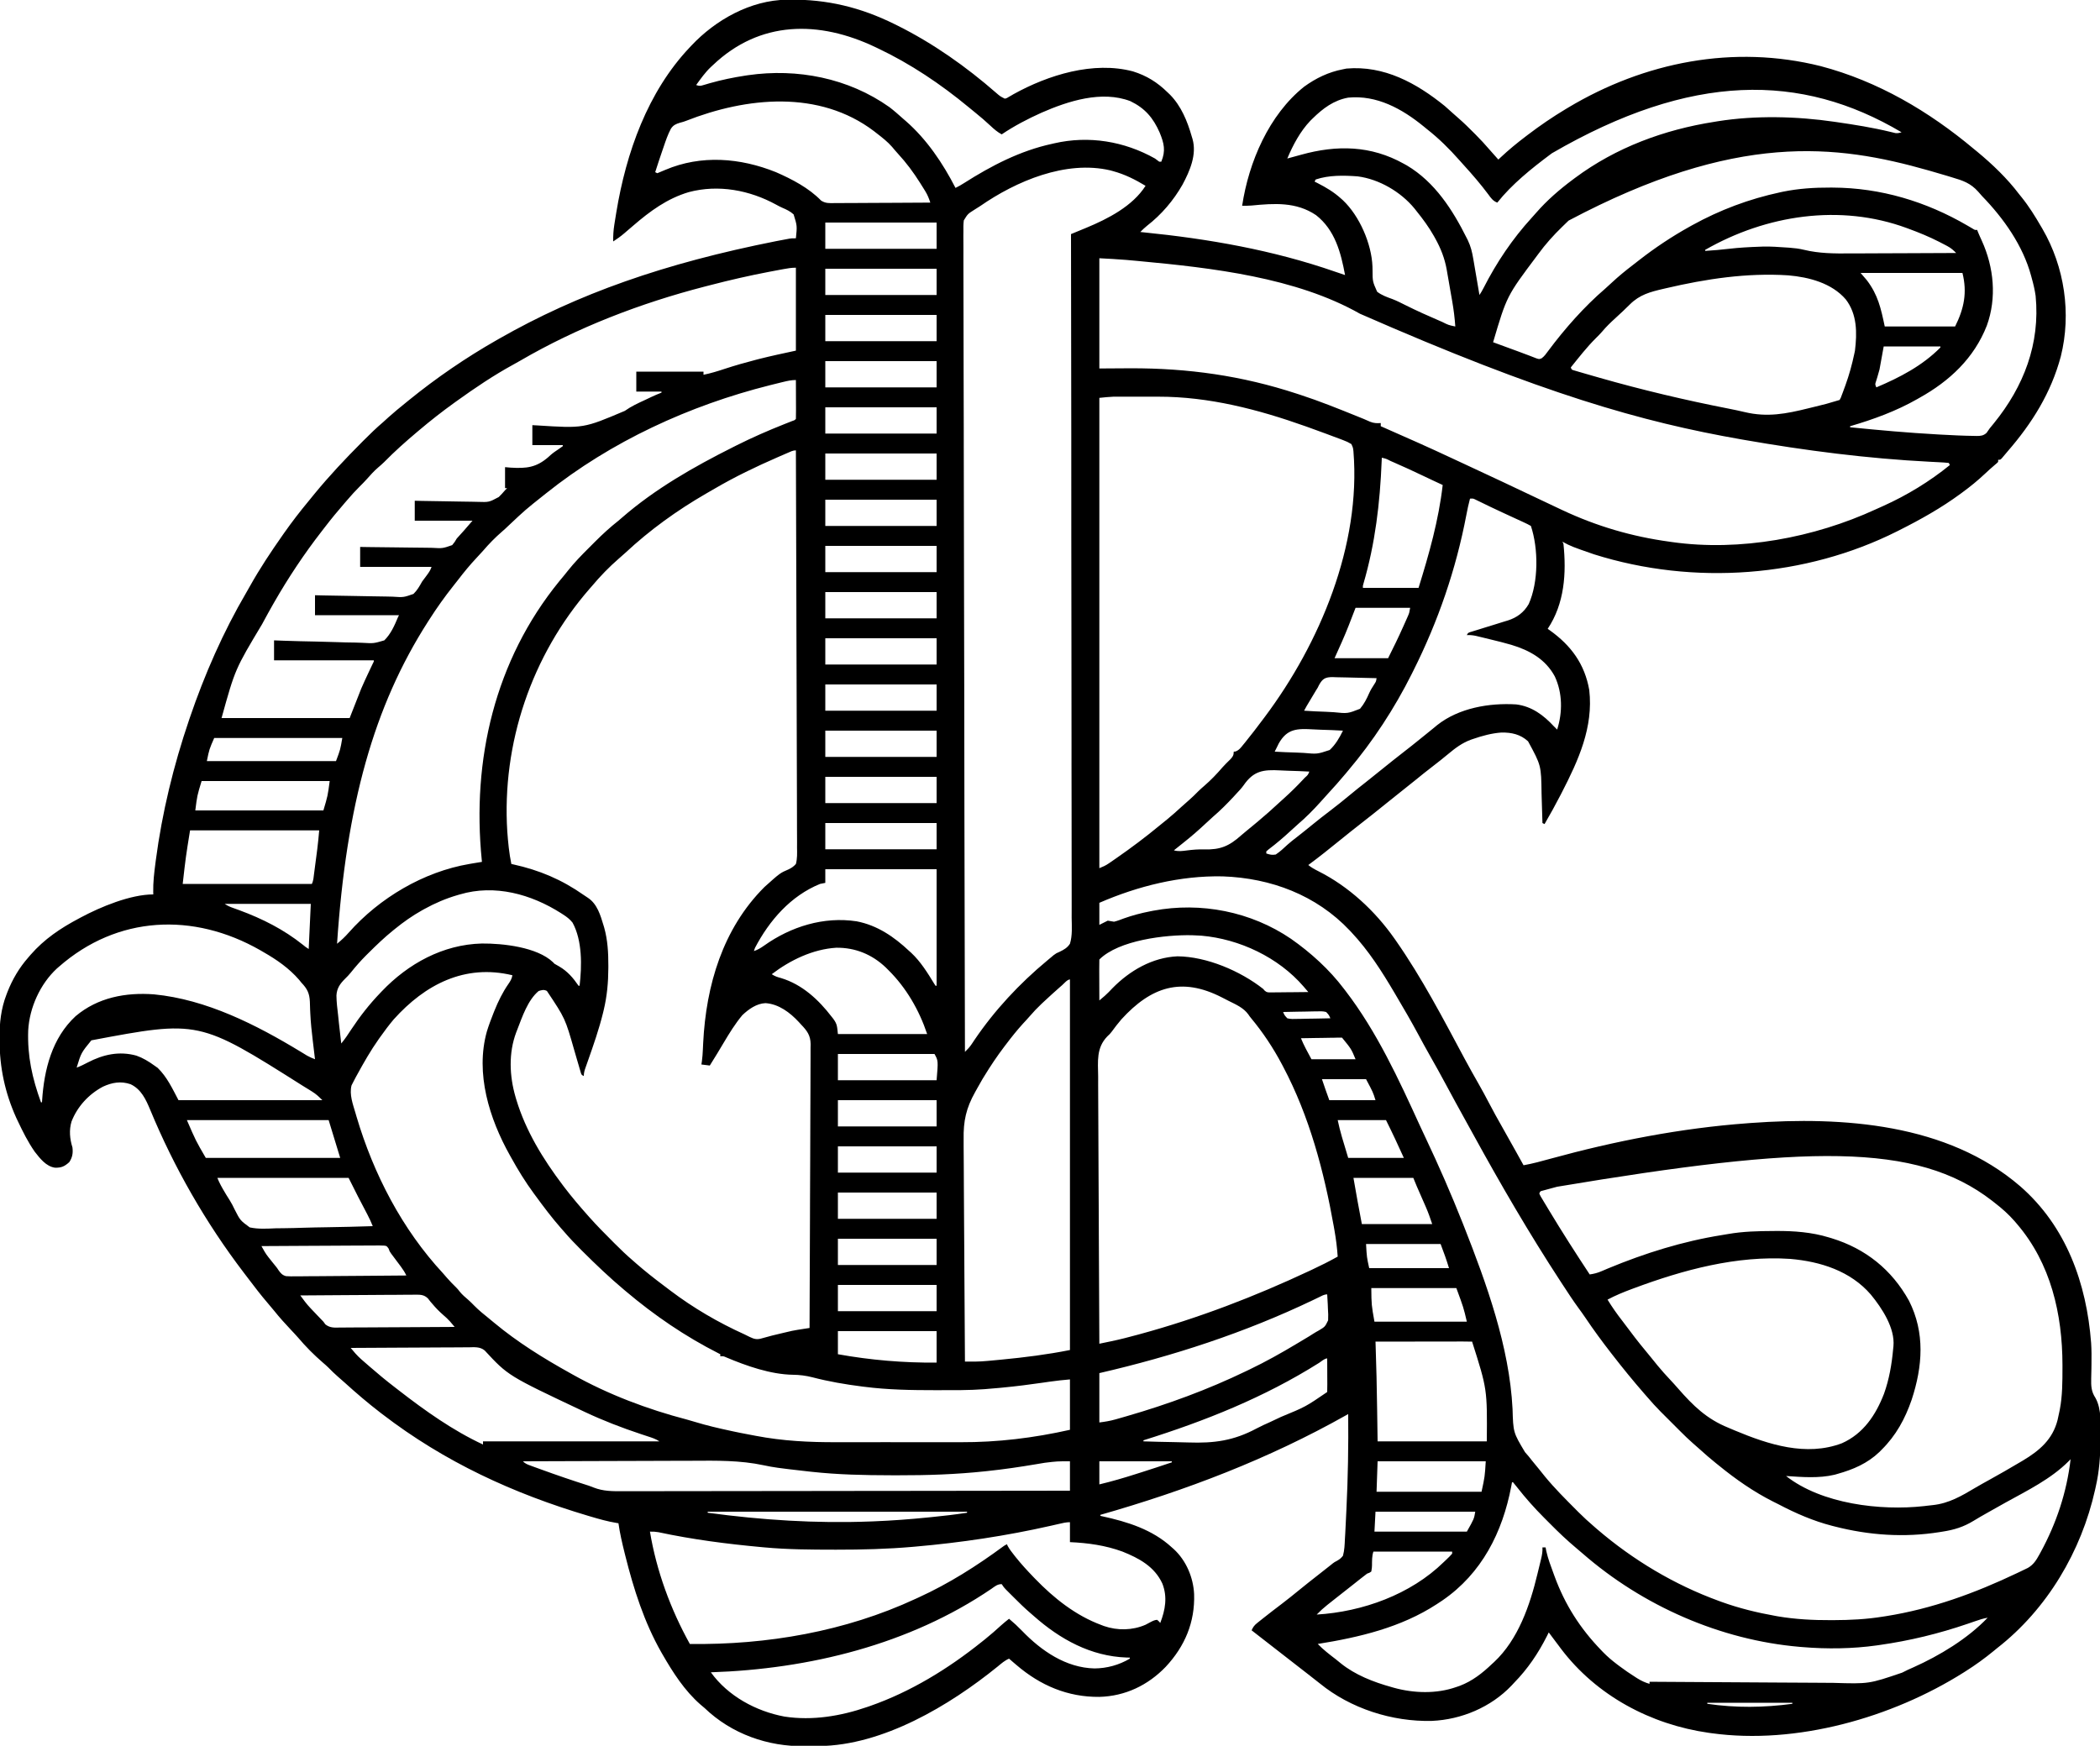 <?xml version="1.0" encoding="UTF-8"?>
<svg version="1.1" xmlns="http://www.w3.org/2000/svg" width="2000" height="1663">
<path d="M0 0 C0.789 -0.013 1.579 -0.025 2.392 -0.038 C38.386 -0.503 70.369 7.249 102.762 23.273 C103.604 23.688 104.446 24.103 105.313 24.53 C139.286 41.431 170.945 63.793 199.501 88.746 C203.308 92.043 203.308 92.043 207.762 94.273 C209.674 93.782 209.674 93.782 211.5 92.598 C212.588 91.98 212.588 91.98 213.699 91.351 C214.483 90.892 215.267 90.433 216.074 89.961 C249.121 71.642 292.102 58.289 329.762 68.273 C342.878 72.369 352.986 78.686 362.762 88.273 C363.906 89.364 363.906 89.364 365.074 90.477 C375.796 101.422 381.599 115.756 385.762 130.273 C386.129 131.476 386.129 131.476 386.504 132.703 C390.716 147.532 383.945 163.093 376.998 176.099 C368.377 191.264 356.911 204.692 343.137 215.371 C340.84 217.211 338.824 219.179 336.762 221.273 C338.121 221.408 338.121 221.408 339.508 221.545 C401.981 227.816 462.913 238.455 522.331 259.088 C525.468 260.172 528.611 261.231 531.762 262.273 C527.797 240.816 522.167 219.371 504.16 205.23 C485.223 192.433 464.359 193.945 442.652 196.058 C439.677 196.28 436.743 196.309 433.762 196.273 C440.029 154.65 459.269 109.621 492.824 82.828 C504.056 74.707 516.077 68.889 529.762 66.273 C530.875 66.047 531.989 65.82 533.137 65.586 C568.979 62.496 599.668 79.326 626.762 101.273 C629.297 103.468 631.788 105.696 634.25 107.973 C636.301 109.851 638.381 111.671 640.488 113.484 C645.129 117.534 649.481 121.846 653.824 126.211 C654.588 126.971 655.352 127.731 656.139 128.514 C660.887 133.27 665.388 138.172 669.762 143.273 C671.238 144.942 672.717 146.609 674.199 148.273 C674.879 149.037 675.558 149.8 676.258 150.586 C677.002 151.421 677.002 151.421 677.762 152.273 C678.466 151.607 679.169 150.941 679.895 150.254 C687.51 143.115 695.444 136.574 703.762 130.273 C704.477 129.728 705.193 129.182 705.931 128.62 C717.484 119.842 729.323 111.745 741.762 104.273 C742.578 103.781 743.395 103.289 744.236 102.782 C817.004 59.263 901.83 42.532 984.762 63.273 C1039.285 77.647 1087.796 106.262 1130.762 142.273 C1131.777 143.104 1132.793 143.934 1133.84 144.789 C1148.374 156.808 1162.364 170.215 1173.762 185.273 C1174.54 186.235 1175.319 187.197 1176.121 188.188 C1183.224 197.011 1189.083 206.487 1194.762 216.273 C1195.136 216.91 1195.51 217.547 1195.895 218.203 C1217.017 254.472 1223.628 299.039 1213.438 339.793 C1204.184 374.481 1186.081 403.397 1162.762 430.273 C1162.045 431.126 1161.328 431.978 1160.59 432.855 C1159.966 433.592 1159.342 434.328 1158.699 435.086 C1158.172 435.711 1157.645 436.336 1157.102 436.98 C1155.762 438.273 1155.762 438.273 1153.762 438.273 C1153.762 438.933 1153.762 439.593 1153.762 440.273 C1152.469 441.578 1152.469 441.578 1150.574 443.148 C1147.365 445.866 1144.266 448.659 1141.211 451.545 C1134.405 457.952 1127.308 463.758 1119.762 469.273 C1118.819 469.969 1118.819 469.969 1117.857 470.679 C1099.561 484.121 1080.025 495.093 1059.762 505.273 C1059.019 505.65 1058.276 506.026 1057.511 506.413 C970.766 550.011 864.303 558.444 768.762 528.273 C747.309 520.82 747.309 520.82 738.762 516.273 C739.092 516.933 739.422 517.593 739.762 518.273 C742.668 546.336 740.798 575.219 724.762 599.273 C725.463 599.77 726.164 600.266 726.887 600.777 C746.957 615.148 760.011 632.769 764.348 657.633 C768.385 693.129 753.983 724.555 738.137 755.336 C737.782 756.026 737.426 756.717 737.06 757.428 C732.197 766.85 727.093 776.108 721.762 785.273 C721.102 784.943 720.442 784.613 719.762 784.273 C719.746 783.668 719.729 783.062 719.713 782.438 C719.539 776.061 719.34 769.684 719.127 763.308 C719.051 760.937 718.981 758.566 718.918 756.195 C718.55 729.423 718.55 729.423 706.066 706.438 C698.798 699.756 690.338 697.919 680.707 698.062 C671.43 698.727 662.578 701.136 653.824 704.148 C653.139 704.381 652.454 704.613 651.748 704.852 C643.432 707.851 636.804 712.84 630.074 718.461 C625.195 722.483 620.294 726.445 615.262 730.273 C609.673 734.536 604.215 738.94 598.773 743.387 C594.472 746.897 590.138 750.358 585.762 753.773 C580.713 757.715 575.724 761.724 570.762 765.773 C562.938 772.155 555.011 778.395 547.053 784.607 C540.236 789.932 533.465 795.306 526.762 800.773 C516.915 808.804 506.977 816.714 496.762 824.273 C499.718 826.713 502.877 828.413 506.294 830.126 C535.224 844.683 560.242 867.88 578.762 894.273 C579.248 894.963 579.734 895.653 580.234 896.363 C605.006 931.836 625.269 970.765 645.675 1008.871 C650.047 1017.012 654.573 1025.056 659.149 1033.083 C662.467 1038.925 665.667 1044.811 668.762 1050.773 C672.857 1058.655 677.173 1066.394 681.565 1074.114 C686.119 1082.118 690.607 1090.158 695.074 1098.211 C695.411 1098.818 695.747 1099.424 696.094 1100.05 C697.985 1103.457 699.874 1106.865 701.762 1110.273 C710.597 1108.697 719.161 1106.315 727.805 1103.936 C788.912 1087.177 851.504 1074.936 914.762 1070.273 C916.496 1070.141 916.496 1070.141 918.264 1070.005 C1005.903 1063.672 1105.307 1070.399 1174.762 1130.273 C1218.587 1168.477 1238.001 1222.704 1242.318 1279.624 C1242.75 1286.301 1242.754 1292.94 1242.641 1299.629 C1242.621 1301.155 1242.601 1302.681 1242.581 1304.208 C1242.542 1307.243 1242.468 1310.274 1242.374 1313.308 C1242.223 1320.472 1242.392 1325.792 1246.46 1331.931 C1252.473 1342.75 1251.283 1357.649 1251.199 1369.648 C1251.196 1370.573 1251.193 1371.498 1251.19 1372.45 C1251.117 1387.413 1250.106 1401.645 1246.762 1416.273 C1246.432 1417.775 1246.432 1417.775 1246.096 1419.306 C1233.067 1477.922 1200.43 1533.154 1152.762 1570.273 C1151.599 1571.222 1150.439 1572.175 1149.281 1573.129 C1140.791 1580.096 1132.048 1586.411 1122.762 1592.273 C1121.897 1592.823 1121.897 1592.823 1121.016 1593.384 C1052.628 1636.592 961.531 1662.467 880.762 1651.273 C879.86 1651.15 878.958 1651.026 878.028 1650.899 C822.866 1643.023 771.126 1615.512 737.281 1570.66 C736.441 1569.532 735.601 1568.403 734.762 1567.273 C733.871 1566.092 732.979 1564.911 732.086 1563.73 C729.965 1560.921 727.859 1558.101 725.762 1555.273 C725.179 1556.448 724.596 1557.622 723.996 1558.832 C715.607 1575.431 705.766 1589.962 692.762 1603.273 C691.952 1604.145 691.143 1605.016 690.309 1605.914 C670.756 1626.476 642.599 1638.345 614.43 1639.559 C576.671 1640.499 536.982 1627.776 507.7 1603.842 C504.18 1600.993 500.592 1598.233 497.012 1595.461 C495.475 1594.267 493.939 1593.073 492.402 1591.879 C491.635 1591.283 490.867 1590.686 490.076 1590.072 C486.304 1587.14 482.533 1584.207 478.762 1581.273 C477.273 1580.116 475.785 1578.958 474.297 1577.801 C463.785 1569.625 453.273 1561.449 442.762 1553.273 C444.068 1550.316 445.338 1548.511 447.859 1546.496 C448.487 1545.989 449.115 1545.483 449.762 1544.961 C450.442 1544.425 451.123 1543.888 451.824 1543.336 C452.534 1542.767 453.245 1542.199 453.977 1541.613 C459.717 1537.041 465.549 1532.589 471.396 1528.155 C477.009 1523.887 482.492 1519.477 487.949 1515.012 C493.908 1510.138 499.95 1505.376 506.018 1500.638 C507.837 1499.215 509.651 1497.786 511.465 1496.355 C512.08 1495.871 512.694 1495.386 513.328 1494.887 C514.483 1493.976 515.639 1493.064 516.793 1492.152 C517.327 1491.732 517.86 1491.312 518.41 1490.879 C518.942 1490.444 519.474 1490.008 520.022 1489.56 C521.762 1488.273 521.762 1488.273 523.888 1487.183 C526.413 1485.757 527.97 1484.57 529.762 1482.273 C531.228 1476.961 531.402 1471.622 531.637 1466.148 C531.735 1464.475 531.836 1462.802 531.939 1461.129 C532.211 1456.506 532.427 1451.882 532.629 1447.255 C532.765 1444.21 532.913 1441.166 533.065 1438.122 C534.56 1407.833 535.053 1377.596 534.762 1347.273 C534.093 1347.65 533.425 1348.027 532.737 1348.416 C458.743 1390.113 380.317 1419.997 298.762 1443.273 C298.762 1443.603 298.762 1443.933 298.762 1444.273 C299.567 1444.446 299.567 1444.446 300.388 1444.621 C324.454 1449.852 348.3 1457.261 366.762 1474.273 C367.414 1474.846 368.066 1475.418 368.738 1476.008 C380.495 1486.884 387.234 1502.929 388.016 1518.746 C388.882 1545.574 379.238 1568.444 360.987 1588.025 C343.967 1605.7 322.343 1616.022 297.777 1616.678 C267.681 1616.978 241.505 1605.804 218.762 1586.273 C218.049 1585.67 217.336 1585.067 216.602 1584.445 C214.979 1583.065 213.369 1581.671 211.762 1580.273 C207.659 1581.996 204.469 1584.844 201.074 1587.648 C155.093 1624.971 91.551 1662.949 30.812 1663.512 C29.96 1663.52 29.107 1663.528 28.229 1663.536 C26.424 1663.55 24.62 1663.561 22.815 1663.569 C21.011 1663.58 19.207 1663.6 17.403 1663.63 C-17.879 1664.212 -52.594 1651.942 -78.238 1627.273 C-79.566 1626.142 -80.899 1625.017 -82.238 1623.898 C-97.319 1610.662 -108.309 1593.521 -118.238 1576.273 C-118.87 1575.176 -118.87 1575.176 -119.515 1574.057 C-135.704 1545.554 -145.751 1513.994 -153.676 1482.336 C-153.891 1481.476 -154.107 1480.616 -154.329 1479.73 C-156.68 1470.296 -158.872 1460.91 -160.238 1451.273 C-160.853 1451.18 -161.467 1451.086 -162.1 1450.99 C-170.5 1449.596 -178.591 1447.325 -186.738 1444.898 C-187.471 1444.681 -188.204 1444.464 -188.959 1444.241 C-260.517 1422.975 -325.786 1392.93 -385.238 1347.273 C-385.838 1346.814 -386.438 1346.354 -387.057 1345.88 C-398.805 1336.851 -410.033 1327.255 -421 1317.293 C-423.118 1315.382 -425.265 1313.511 -427.426 1311.648 C-430.592 1308.894 -433.545 1305.988 -436.484 1302.996 C-438.197 1301.314 -439.969 1299.762 -441.801 1298.211 C-450.179 1290.978 -458.131 1282.967 -465.277 1274.516 C-467.54 1271.928 -469.891 1269.435 -472.251 1266.935 C-477.741 1261.116 -483.051 1255.248 -488.047 1248.992 C-490.026 1246.537 -492.057 1244.137 -494.114 1241.747 C-500.604 1234.196 -506.653 1226.341 -512.642 1218.389 C-514.142 1216.4 -515.654 1214.42 -517.168 1212.441 C-553.285 1165.067 -583.41 1112.52 -606.176 1057.461 C-610.3 1047.613 -614.713 1037.881 -624.887 1033.074 C-634.125 1029.928 -642.494 1031.389 -651.176 1035.398 C-664.735 1042.578 -675.498 1054.26 -681.113 1068.586 C-683.581 1076.806 -682.769 1085.208 -680.238 1093.273 C-679.596 1098.626 -680.238 1102.721 -683.238 1107.273 C-687.811 1111.4 -690.739 1112.718 -696.809 1112.602 C-705.33 1111.451 -711.27 1103.647 -716.238 1097.273 C-722.565 1088.16 -727.513 1078.285 -732.238 1068.273 C-732.763 1067.166 -733.288 1066.059 -733.828 1064.918 C-744.5 1041.225 -749.568 1017.278 -749.676 991.398 C-749.682 990.619 -749.688 989.839 -749.695 989.036 C-749.767 974.827 -748.272 961.131 -743.113 947.773 C-742.815 946.987 -742.518 946.201 -742.211 945.391 C-737.411 933.17 -730.935 922.129 -722.238 912.273 C-721.529 911.445 -720.82 910.616 -720.09 909.762 C-707.065 894.84 -691.591 884.451 -674.238 875.273 C-673.632 874.945 -673.026 874.617 -672.401 874.279 C-653.421 864.127 -624.96 852.273 -603.238 852.273 C-603.262 851.616 -603.286 850.959 -603.311 850.281 C-603.496 840.815 -602.409 831.637 -601.176 822.273 C-601.065 821.423 -600.954 820.573 -600.84 819.698 C-594.872 774.332 -583.977 729.576 -569.238 686.273 C-569.006 685.59 -568.774 684.907 -568.535 684.204 C-554.427 642.824 -536.706 602.317 -514.583 564.579 C-513.393 562.539 -512.228 560.488 -511.078 558.426 C-501.765 541.77 -491.187 525.89 -480.238 510.273 C-479.701 509.506 -479.163 508.739 -478.609 507.948 C-471.351 497.638 -463.73 487.715 -455.678 478.013 C-453.659 475.573 -451.67 473.109 -449.676 470.648 C-435.576 453.478 -420.485 437.437 -404.801 421.711 C-404.239 421.146 -403.676 420.581 -403.097 419.999 C-396.991 413.871 -390.833 407.882 -384.238 402.273 C-382.631 400.819 -381.026 399.361 -379.426 397.898 C-374.177 393.168 -368.743 388.703 -363.238 384.273 C-362.117 383.36 -360.996 382.446 -359.875 381.531 C-333.71 360.272 -305.533 340.972 -276.238 324.273 C-275.15 323.65 -275.15 323.65 -274.04 323.014 C-198.959 280.158 -116.902 251.17 -9.893 229.95 C-7.569 229.52 -5.245 229.084 -2.923 228.64 C-1.948 228.456 -0.973 228.272 0.031 228.082 C0.859 227.924 1.686 227.766 2.538 227.603 C4.762 227.273 4.762 227.273 8.762 227.273 C9.973 215.457 9.973 215.457 6.598 204.524 C3.467 201.585 -0.287 199.854 -4.202 198.171 C-6.235 197.275 -8.151 196.266 -10.094 195.188 C-35.381 181.354 -65.078 175.795 -93.238 183.273 C-113.874 189.399 -130.155 201.418 -146.238 215.273 C-148.547 217.257 -150.86 219.235 -153.176 221.211 C-153.695 221.659 -154.214 222.108 -154.75 222.57 C-158.102 225.43 -161.539 227.897 -165.238 230.273 C-165.341 224.864 -165.03 219.731 -164.172 214.383 C-164.001 213.282 -164.001 213.282 -163.827 212.159 C-163.452 209.779 -163.066 207.401 -162.676 205.023 C-162.475 203.794 -162.475 203.794 -162.27 202.539 C-152.922 145.756 -132.481 87.692 -92.238 45.273 C-91.771 44.773 -91.303 44.273 -90.822 43.758 C-67.685 19.139 -34.444 0.499 0 0 Z M-70.238 62.273 C-70.897 62.879 -71.556 63.485 -72.234 64.109 C-77.64 69.228 -81.886 75.264 -86.238 81.273 C-82.906 82.384 -82.148 82.178 -78.906 81.199 C-77.602 80.819 -77.602 80.819 -76.271 80.431 C-75.332 80.152 -74.393 79.873 -73.426 79.586 C-62.134 76.379 -50.842 74.026 -39.238 72.273 C-38.455 72.155 -37.671 72.036 -36.863 71.914 C10.176 65.148 58.755 74.658 97.762 102.273 C102.288 105.722 106.528 109.476 110.762 113.273 C111.645 114.035 112.528 114.797 113.438 115.582 C133.374 132.977 148.752 155.834 160.762 179.273 C163.616 177.9 166.273 176.368 168.938 174.656 C194.981 158.103 222.393 143.823 252.762 137.273 C253.451 137.113 254.141 136.952 254.851 136.786 C287.799 129.222 321.55 134.846 350.762 151.273 C352.096 152.273 353.429 153.272 354.762 154.273 C355.422 154.273 356.082 154.273 356.762 154.273 C361.114 143.872 359.406 136.81 355.199 126.543 C349.006 112.457 341.209 103.375 327.352 96.648 C300.051 86.192 268.066 96.506 242.625 107.647 C229.405 113.601 216.791 120.17 204.762 128.273 C200.675 126.029 197.518 123.348 194.137 120.148 C189.491 115.812 184.737 111.687 179.781 107.703 C177.555 105.912 175.347 104.106 173.148 102.281 C146.688 80.393 117.836 60.981 86.762 46.273 C86.073 45.942 85.385 45.612 84.675 45.271 C30.736 19.503 -25.537 19.695 -70.238 62.273 Z M728.762 146.273 C728.219 146.678 727.675 147.082 727.116 147.499 C709.224 160.881 690.704 175.733 676.762 193.273 C672.668 191.754 670.674 188.874 668.199 185.461 C660.948 175.755 653.078 166.615 644.926 157.656 C643.492 156.078 642.07 154.49 640.66 152.891 C631.121 142.102 621.108 132.159 609.762 123.273 C608.67 122.382 607.581 121.489 606.492 120.594 C585.969 103.86 561.995 90.64 534.762 93.273 C520.955 95.752 510.567 103.633 500.762 113.273 C500.085 113.937 499.408 114.601 498.711 115.285 C488.997 125.505 482.196 138.373 476.762 151.273 C477.335 151.115 477.909 150.956 478.5 150.793 C480.367 150.28 482.236 149.772 484.105 149.266 C486.045 148.739 487.985 148.211 489.922 147.673 C523.982 138.207 556.446 138.769 587.762 156.273 C588.725 156.806 589.688 157.338 590.68 157.887 C617.294 173.729 634.266 200.192 647.762 227.273 C648.247 228.238 648.247 228.238 648.742 229.222 C651.52 235.041 652.859 240.655 653.902 246.996 C654.074 247.982 654.246 248.968 654.423 249.984 C654.964 253.1 655.488 256.218 656.012 259.336 C656.378 261.463 656.745 263.59 657.113 265.717 C658.008 270.9 658.89 276.086 659.762 281.273 C661.271 279.009 662.508 276.904 663.723 274.492 C676.068 250.305 691.148 227.826 709.496 207.762 C710.963 206.151 712.412 204.524 713.84 202.879 C724.231 190.967 736.105 180.697 748.762 171.273 C749.399 170.796 750.037 170.318 750.693 169.825 C789.822 140.699 835.817 123.757 883.762 116.273 C884.762 116.108 885.762 115.943 886.792 115.773 C922.626 110.067 961.928 111.035 997.762 116.273 C998.482 116.378 999.202 116.482 999.944 116.589 C1017.111 119.082 1034.246 121.795 1051.115 125.888 C1051.949 126.086 1052.782 126.284 1053.641 126.488 C1054.348 126.665 1055.055 126.841 1055.783 127.023 C1058.03 127.307 1059.616 126.949 1061.762 126.273 C966.138 69.55 861.503 69.215 728.762 146.273 Z M-96.012 115.448 C-98.238 116.273 -98.238 116.273 -101.766 117.223 C-105.569 118.376 -108.114 119.525 -110.319 122.953 C-113.249 128.483 -115.24 134.359 -117.238 140.273 C-117.606 141.34 -117.975 142.407 -118.354 143.507 C-120.728 150.404 -123.019 157.325 -125.238 164.273 C-124.578 164.603 -123.918 164.933 -123.238 165.273 C-120.651 164.275 -118.144 163.214 -115.613 162.086 C-81.462 147.559 -44.195 150.591 -10.238 164.273 C4.993 170.912 21.087 179.301 32.774 191.348 C37.046 194.102 40.62 193.805 45.601 193.728 C46.587 193.728 47.573 193.729 48.588 193.729 C51.84 193.727 55.092 193.695 58.344 193.664 C60.601 193.657 62.858 193.651 65.116 193.647 C71.052 193.632 76.988 193.592 82.925 193.548 C88.984 193.507 95.044 193.489 101.104 193.469 C112.99 193.426 124.876 193.358 136.762 193.273 C135.502 189.374 134.195 186.006 132.039 182.516 C131.505 181.648 130.971 180.781 130.421 179.888 C129.853 178.984 129.285 178.08 128.699 177.148 C128.114 176.213 127.529 175.277 126.927 174.313 C120.651 164.372 113.867 155.218 105.871 146.574 C103.971 144.502 102.179 142.375 100.387 140.211 C96.055 135.25 90.958 131.289 85.762 127.273 C84.48 126.268 84.48 126.268 83.172 125.242 C30.897 85.624 -38.259 92.716 -96.012 115.448 Z M744.637 210.429 C742.66 212.373 740.663 214.296 738.664 216.219 C730.251 224.387 722.67 232.802 715.762 242.273 C715.051 243.233 715.051 243.233 714.327 244.212 C685.764 282.285 685.764 282.285 672.762 326.273 C676.778 327.749 680.794 329.224 684.81 330.698 C686.17 331.198 687.529 331.697 688.888 332.197 C689.541 332.437 690.194 332.677 690.867 332.924 C691.521 333.164 692.176 333.405 692.85 333.653 C694.173 334.137 695.497 334.62 696.822 335.101 C700.142 336.305 703.448 337.535 706.737 338.823 C707.371 339.065 708.006 339.307 708.659 339.557 C710.398 340.221 712.133 340.9 713.867 341.579 C716.672 342.515 716.672 342.515 719.018 341.558 C721.665 339.608 723.324 337.171 725.262 334.523 C741.025 313.392 759.501 292.413 779.52 275.238 C781.683 273.342 783.787 271.39 785.886 269.424 C792.261 263.474 798.933 258.036 805.855 252.739 C807.845 251.209 809.822 249.662 811.797 248.113 C826.991 236.258 842.923 225.65 859.762 216.273 C860.603 215.804 861.444 215.335 862.31 214.852 C888.836 200.206 916.528 189.825 946.137 183.461 C947.038 183.266 947.939 183.071 948.868 182.87 C963.763 179.851 978.719 178.887 993.887 178.961 C994.688 178.963 995.489 178.965 996.314 178.967 C1041.855 179.163 1085.185 192.227 1124.427 215.108 C1125.354 215.649 1126.282 216.189 1127.238 216.746 C1128.064 217.233 1128.89 217.721 1129.741 218.223 C1131.678 219.427 1131.678 219.427 1133.762 219.273 C1134.022 219.946 1134.283 220.619 1134.551 221.312 C1135.701 224.125 1136.953 226.878 1138.224 229.638 C1149.706 254.927 1152.564 283.984 1142.986 310.413 C1130.842 341.485 1107.488 363.287 1078.762 379.273 C1077.747 379.854 1077.747 379.854 1076.712 380.447 C1056.685 391.874 1034.85 399.826 1012.762 406.273 C1012.762 406.603 1012.762 406.933 1012.762 407.273 C1040.481 410.061 1068.191 412.558 1096.012 414.086 C1097.69 414.18 1097.69 414.18 1099.403 414.277 C1109.949 414.862 1120.499 415.376 1131.062 415.512 C1132.159 415.538 1132.159 415.538 1133.277 415.565 C1137.207 415.578 1139.729 415.32 1142.699 412.648 C1143.761 411.22 1144.775 409.755 1145.762 408.273 C1147.052 406.692 1148.343 405.111 1149.641 403.537 C1178.182 368.422 1193.863 327.751 1189.461 282.163 C1188.658 276.414 1187.335 270.856 1185.762 265.273 C1185.569 264.545 1185.376 263.817 1185.177 263.066 C1177.355 234.144 1159.036 208.303 1138.408 187.023 C1137.151 185.687 1135.949 184.297 1134.776 182.887 C1127.559 174.751 1120.124 172.227 1110.012 169.273 C1108.375 168.772 1106.74 168.269 1105.104 167.765 C1100.006 166.21 1094.888 164.731 1089.762 163.273 C1088.948 163.041 1088.134 162.809 1087.296 162.57 C999.695 137.662 904.227 125.787 744.637 210.429 Z M184.293 196.561 C182.48 197.787 180.624 198.951 178.744 200.071 C172.459 204.039 172.459 204.039 168.653 210.246 C168.233 213.812 168.195 217.208 168.285 220.797 C168.276 222.163 168.262 223.529 168.243 224.896 C168.206 228.649 168.244 232.398 168.295 236.151 C168.336 240.233 168.307 244.315 168.288 248.398 C168.263 255.552 168.282 262.706 168.331 269.86 C168.404 280.498 168.407 291.135 168.397 301.773 C168.381 319.667 168.421 337.561 168.493 355.456 C168.564 373.175 168.61 390.893 168.623 408.612 C168.624 409.714 168.625 410.815 168.626 411.95 C168.63 417.544 168.633 423.138 168.637 428.732 C168.662 468.359 168.743 507.986 168.856 547.613 C168.967 586.111 169.052 624.609 169.103 663.107 C169.105 664.887 169.105 664.887 169.107 666.703 C169.123 678.619 169.138 690.535 169.153 702.451 C169.184 726.726 169.218 751.001 169.254 775.276 C169.255 776.392 169.257 777.508 169.259 778.658 C169.369 853.197 169.559 927.735 169.762 1002.273 C172.155 999.912 174.318 997.684 176.172 994.875 C176.812 993.92 176.812 993.92 177.465 992.945 C177.913 992.27 178.362 991.594 178.824 990.898 C197.96 962.631 221.718 937.164 247.949 915.398 C248.615 914.838 249.281 914.277 249.967 913.699 C250.656 913.128 251.345 912.557 252.055 911.969 C253.077 911.095 253.077 911.095 254.12 910.204 C256.762 908.273 256.762 908.273 260.009 906.884 C264.112 904.896 267.217 903.125 269.762 899.273 C272.182 891.398 271.513 882.698 271.386 874.554 C271.346 871.082 271.383 867.611 271.409 864.139 C271.445 858.057 271.433 851.977 271.389 845.895 C271.324 836.852 271.333 827.81 271.358 818.766 C271.398 803.554 271.377 788.342 271.321 773.129 C271.267 758.068 271.239 743.006 271.247 727.945 C271.248 727.008 271.248 726.071 271.249 725.106 C271.251 720.35 271.255 715.594 271.258 710.838 C271.28 677.15 271.243 643.463 271.17 609.776 C271.099 577.05 271.055 544.324 271.049 511.597 C271.048 510.589 271.048 509.58 271.048 508.54 C271.046 498.41 271.044 488.279 271.043 478.148 C271.041 457.511 271.035 436.873 271.026 416.236 C271.026 415.287 271.025 414.338 271.025 413.36 C270.999 349.998 270.887 286.636 270.762 223.273 C271.442 222.993 272.122 222.713 272.822 222.425 C275.949 221.135 279.074 219.841 282.199 218.547 C283.268 218.107 284.338 217.666 285.439 217.213 C305.918 208.719 329.549 196.582 341.762 177.273 C331.7 171.205 322.129 166.392 310.762 163.273 C309.916 163.04 309.07 162.807 308.199 162.566 C265.86 152.625 218.469 172.845 184.293 196.561 Z M503.762 171.273 C503.432 171.933 503.102 172.593 502.762 173.273 C503.729 173.758 504.695 174.243 505.691 174.742 C513.757 178.863 520.991 183.171 527.762 189.273 C528.395 189.837 529.028 190.4 529.68 190.98 C545.531 205.922 557.059 232.531 557.87 254.163 C557.894 255.218 557.917 256.273 557.941 257.359 C557.978 268.41 557.978 268.41 562.32 278.168 C566.647 281.521 571.682 283.291 576.79 285.132 C581.116 286.793 585.193 288.888 589.332 290.965 C600.162 296.38 611.201 301.311 622.324 306.086 C623.247 306.483 623.247 306.483 624.188 306.889 C630.273 309.927 630.273 309.927 636.762 311.273 C636.209 303.198 635.237 295.302 633.836 287.332 C633.647 286.243 633.458 285.154 633.264 284.032 C632.865 281.749 632.465 279.466 632.061 277.183 C631.45 273.718 630.857 270.251 630.264 266.783 C629.872 264.549 629.48 262.316 629.086 260.082 C628.913 259.061 628.74 258.04 628.561 256.988 C626.655 246.394 622.982 236.97 617.762 227.586 C617.053 226.304 617.053 226.304 616.329 224.997 C611.522 216.52 605.88 208.84 599.762 201.273 C599.126 200.465 598.491 199.657 597.836 198.824 C584.778 182.962 564.192 170.919 543.762 168.273 C530.665 167.306 516.355 166.984 503.762 171.273 Z M874.762 238.273 C874.762 238.603 874.762 238.933 874.762 239.273 C882.338 238.811 889.852 238.173 897.387 237.273 C907.16 236.132 916.931 235.611 926.762 235.273 C928.382 235.21 928.382 235.21 930.035 235.145 C937.315 234.998 944.567 235.511 951.824 236.023 C952.798 236.085 953.772 236.147 954.776 236.21 C959.517 236.579 964.136 237.071 968.756 238.216 C983.418 241.787 997.82 241.805 1012.838 241.679 C1016.4 241.654 1019.962 241.652 1023.524 241.647 C1030.235 241.635 1036.946 241.602 1043.656 241.562 C1051.311 241.516 1058.965 241.495 1066.62 241.475 C1082.334 241.433 1098.048 241.363 1113.762 241.273 C1111.127 238.574 1108.817 236.532 1105.48 234.758 C1104.649 234.315 1103.817 233.873 1102.959 233.417 C1102.069 232.957 1101.179 232.497 1100.262 232.023 C1099.334 231.542 1098.406 231.06 1097.451 230.564 C1088.131 225.813 1078.576 221.874 1068.762 218.273 C1068.105 218.029 1067.449 217.785 1066.773 217.533 C1003.224 194.113 932.739 205.049 874.762 238.273 Z M36.762 212.273 C36.762 220.523 36.762 228.773 36.762 237.273 C71.742 237.273 106.722 237.273 142.762 237.273 C142.762 229.023 142.762 220.773 142.762 212.273 C107.782 212.273 72.802 212.273 36.762 212.273 Z M297.762 246.273 C297.762 280.923 297.762 315.573 297.762 351.273 C307.579 351.212 317.397 351.15 327.512 351.086 C382.337 350.978 433.42 358.106 485.762 375.273 C486.802 375.61 487.843 375.947 488.915 376.294 C507.347 382.297 525.281 389.531 543.242 396.797 C543.998 397.103 544.755 397.409 545.534 397.724 C546.251 398.015 546.969 398.307 547.708 398.607 C548.391 398.884 549.074 399.161 549.777 399.447 C551.718 400.255 553.631 401.115 555.548 401.979 C559.166 403.436 561.897 403.51 565.762 403.273 C565.762 404.263 565.762 405.253 565.762 406.273 C566.918 406.781 568.074 407.288 569.265 407.811 C590.781 417.263 612.26 426.761 633.53 436.758 C637.987 438.848 642.454 440.914 646.922 442.982 C658.345 448.27 669.747 453.602 681.137 458.961 C681.839 459.291 682.542 459.622 683.266 459.962 C691.66 463.913 700.046 467.881 708.422 471.871 C717.856 476.365 727.301 480.835 736.762 485.273 C737.415 485.58 738.068 485.887 738.741 486.204 C771.496 501.573 804.924 511.388 840.762 516.273 C841.987 516.451 841.987 516.451 843.236 516.633 C907.844 525.762 978.52 512.542 1037.438 485.344 C1039.754 484.277 1042.083 483.241 1044.414 482.207 C1066.969 472.042 1088.561 458.901 1107.762 443.273 C1107.432 442.613 1107.102 441.953 1106.762 441.273 C1103.732 440.936 1100.779 440.73 1097.738 440.598 C1095.774 440.494 1093.809 440.39 1091.845 440.286 C1090.795 440.234 1089.746 440.181 1088.664 440.127 C1029.262 437.112 970.327 429.49 911.762 419.273 C910.857 419.116 909.953 418.958 909.021 418.796 C814.086 402.16 720.049 375.479 545.977 299.141 C484.908 264.505 404.896 255.447 336.074 249.023 C335.185 248.94 334.295 248.857 333.379 248.771 C330.794 248.533 328.21 248.3 325.625 248.07 C324.53 247.971 324.53 247.971 323.412 247.869 C314.868 247.131 306.338 246.75 297.762 246.273 Z M-3.516 256.707 C-4.342 256.86 -5.168 257.013 -6.019 257.171 C-8.739 257.678 -11.458 258.193 -14.176 258.711 C-15.577 258.977 -15.577 258.977 -17.007 259.249 C-35.566 262.796 -53.912 267.004 -72.2 271.745 C-74.135 272.247 -76.072 272.744 -78.008 273.24 C-138.995 289.004 -199.282 312.108 -253.787 343.858 C-255.992 345.131 -258.209 346.372 -260.441 347.594 C-279.189 357.854 -296.901 369.806 -314.238 382.273 C-315.044 382.851 -315.85 383.428 -316.68 384.023 C-328.243 392.339 -339.363 401.079 -350.238 410.273 C-350.861 410.797 -351.483 411.32 -352.125 411.859 C-362.955 420.975 -373.499 430.382 -383.418 440.488 C-385.269 442.304 -387.196 443.975 -389.176 445.648 C-393.126 449.044 -396.507 452.821 -399.945 456.727 C-402.177 459.205 -404.487 461.559 -406.863 463.898 C-410.87 467.863 -414.582 471.987 -418.238 476.273 C-419.143 477.314 -420.048 478.355 -420.953 479.395 C-427.437 486.863 -433.708 494.463 -439.729 502.31 C-440.768 503.661 -441.81 505.009 -442.856 506.354 C-459.538 527.84 -474.73 550.663 -488.238 574.273 C-488.657 575.003 -489.076 575.733 -489.507 576.485 C-492.489 581.71 -495.385 586.978 -498.238 592.273 C-498.702 593.132 -499.166 593.991 -499.644 594.876 C-525.314 637.695 -525.314 637.695 -538.238 684.273 C-497.978 684.273 -457.718 684.273 -416.238 684.273 C-412.608 675.033 -408.978 665.793 -405.238 656.273 C-403.058 651.331 -400.883 646.448 -398.551 641.586 C-397.525 639.416 -396.5 637.245 -395.477 635.074 C-395.044 634.168 -394.611 633.263 -394.165 632.329 C-393.17 630.497 -393.17 630.497 -393.238 629.273 C-424.588 629.273 -455.938 629.273 -488.238 629.273 C-488.238 623.003 -488.238 616.733 -488.238 610.273 C-485.126 610.389 -482.013 610.504 -478.806 610.623 C-468.486 610.988 -458.166 611.231 -447.841 611.413 C-441.584 611.528 -435.333 611.683 -429.08 611.933 C-423.036 612.173 -416.999 612.304 -410.951 612.361 C-408.652 612.401 -406.354 612.48 -404.058 612.599 C-393.358 613.223 -393.358 613.223 -383.238 610.273 C-377.03 604.196 -373.537 596.187 -370.238 588.273 C-369.908 587.613 -369.578 586.953 -369.238 586.273 C-395.638 586.273 -422.038 586.273 -449.238 586.273 C-449.238 580.003 -449.238 573.733 -449.238 567.273 C-446.504 567.342 -443.769 567.41 -440.952 567.48 C-431.892 567.696 -422.832 567.839 -413.77 567.947 C-408.279 568.015 -402.79 568.106 -397.299 568.254 C-391.995 568.396 -386.694 568.473 -381.388 568.507 C-379.369 568.531 -377.351 568.577 -375.334 568.648 C-364.949 569.365 -364.949 569.365 -355.443 566.034 C-351.904 562.6 -349.629 558.569 -347.238 554.273 C-345.776 552.181 -344.233 550.173 -342.676 548.148 C-340.668 545.426 -339.31 543.49 -338.238 540.273 C-360.678 540.273 -383.118 540.273 -406.238 540.273 C-406.238 534.003 -406.238 527.733 -406.238 521.273 C-403.7 521.315 -401.162 521.357 -398.547 521.4 C-390.149 521.533 -381.751 521.621 -373.353 521.688 C-368.262 521.73 -363.172 521.786 -358.082 521.877 C-353.167 521.964 -348.254 522.012 -343.338 522.032 C-341.465 522.047 -339.592 522.076 -337.72 522.119 C-327.716 522.705 -327.716 522.705 -318.578 519.535 C-316.8 517.524 -315.525 515.617 -314.238 513.273 C-312.016 510.796 -309.783 508.329 -307.547 505.863 C-304.733 502.706 -301.991 499.485 -299.238 496.273 C-317.388 496.273 -335.538 496.273 -354.238 496.273 C-354.238 490.003 -354.238 483.733 -354.238 477.273 C-350.917 477.352 -350.917 477.352 -347.528 477.432 C-340.176 477.599 -332.825 477.709 -325.472 477.792 C-321.017 477.844 -316.565 477.914 -312.112 478.028 C-307.806 478.137 -303.502 478.196 -299.196 478.222 C-297.56 478.241 -295.925 478.276 -294.291 478.331 C-283.502 478.688 -283.502 478.688 -274.218 473.725 C-272.089 471.684 -270.142 469.524 -268.238 467.273 C-267.578 466.613 -266.918 465.953 -266.238 465.273 C-266.898 465.273 -267.558 465.273 -268.238 465.273 C-268.238 458.673 -268.238 452.073 -268.238 445.273 C-265.628 445.5 -265.628 445.5 -262.965 445.73 C-247.879 446.636 -238.5 445.681 -226.961 435.629 C-226.328 435.051 -225.695 434.472 -225.043 433.876 C-222.547 431.659 -219.895 429.869 -217.113 428.023 C-215.804 427.133 -214.503 426.227 -213.238 425.273 C-213.238 424.943 -213.238 424.613 -213.238 424.273 C-222.808 424.273 -232.378 424.273 -242.238 424.273 C-242.238 418.003 -242.238 411.733 -242.238 405.273 C-239.718 405.407 -239.718 405.407 -237.146 405.543 C-193.48 408.325 -193.48 408.325 -154.199 391.667 C-148.172 387.385 -141.754 384.411 -135.051 381.336 C-133.057 380.389 -131.064 379.443 -129.07 378.496 C-125.831 376.974 -122.571 375.579 -119.238 374.273 C-119.238 373.943 -119.238 373.613 -119.238 373.273 C-127.158 373.273 -135.078 373.273 -143.238 373.273 C-143.238 367.003 -143.238 360.733 -143.238 354.273 C-122.118 354.273 -100.998 354.273 -79.238 354.273 C-79.238 355.263 -79.238 356.253 -79.238 357.273 C-72.331 355.869 -65.792 353.884 -59.113 351.648 C-49.361 348.462 -39.545 345.645 -29.613 343.086 C-28.426 342.778 -27.239 342.469 -26.015 342.152 C-14.474 339.221 -2.895 336.807 8.762 334.273 C8.762 308.203 8.762 282.133 8.762 255.273 C4.526 255.273 0.625 255.93 -3.516 256.707 Z M36.762 256.273 C36.762 264.523 36.762 272.773 36.762 281.273 C71.742 281.273 106.722 281.273 142.762 281.273 C142.762 273.023 142.762 264.773 142.762 256.273 C107.782 256.273 72.802 256.273 36.762 256.273 Z M1022.762 260.273 C1024.742 262.583 1026.722 264.893 1028.762 267.273 C1039.288 281.169 1042.084 293.806 1045.762 311.273 C1067.872 311.273 1089.982 311.273 1112.762 311.273 C1121.305 294.188 1124.424 278.923 1119.762 260.273 C1087.752 260.273 1055.742 260.273 1022.762 260.273 Z M837.449 274.836 C836.629 275.026 835.809 275.215 834.964 275.41 C822.357 278.346 812.363 280.948 803.012 290.273 C801.623 291.619 800.234 292.964 798.844 294.309 C798.16 294.976 797.476 295.644 796.772 296.333 C794.346 298.675 791.861 300.943 789.361 303.206 C784.746 307.385 780.368 311.632 776.367 316.414 C774.59 318.473 772.701 320.367 770.762 322.273 C762.01 330.942 754.485 340.698 746.762 350.273 C747.558 352.411 747.558 352.411 749.499 352.996 C750.642 353.33 750.642 353.33 751.808 353.671 C753.116 354.059 753.116 354.059 754.45 354.455 C755.414 354.732 756.378 355.008 757.371 355.293 C758.379 355.588 759.387 355.882 760.425 356.186 C763.784 357.163 767.147 358.126 770.512 359.086 C771.673 359.419 772.834 359.752 774.03 360.095 C814.638 371.708 855.676 381.418 897.123 389.538 C902.264 390.551 907.377 391.621 912.474 392.84 C933.846 397.941 951.86 394.461 972.762 389.273 C974.169 388.931 975.576 388.59 976.984 388.249 C989.972 385.116 989.972 385.116 1002.762 381.273 C1003.94 379.215 1003.94 379.215 1004.848 376.629 C1005.219 375.651 1005.59 374.673 1005.973 373.666 C1006.357 372.608 1006.741 371.55 1007.137 370.461 C1007.534 369.385 1007.931 368.31 1008.34 367.202 C1011.876 357.396 1014.628 347.473 1016.762 337.273 C1016.962 336.349 1017.161 335.425 1017.367 334.473 C1019.479 317.351 1019.527 299.646 1008.656 285.48 C995.304 269.926 973.617 264.246 953.82 262.555 C914.517 260.017 875.636 265.912 837.449 274.836 Z M36.762 300.273 C36.762 308.523 36.762 316.773 36.762 325.273 C71.742 325.273 106.722 325.273 142.762 325.273 C142.762 317.023 142.762 308.773 142.762 300.273 C107.782 300.273 72.802 300.273 36.762 300.273 Z M1044.762 330.273 C1043.442 337.533 1042.122 344.793 1040.762 352.273 C1038.449 360.461 1038.449 360.461 1037.398 363.691 C1036.495 366.365 1036.495 366.365 1037.762 369.273 C1060.001 359.863 1081.599 348.674 1098.762 331.273 C1098.762 330.943 1098.762 330.613 1098.762 330.273 C1080.942 330.273 1063.122 330.273 1044.762 330.273 Z M36.762 344.273 C36.762 352.523 36.762 360.773 36.762 369.273 C71.742 369.273 106.722 369.273 142.762 369.273 C142.762 361.023 142.762 352.773 142.762 344.273 C107.782 344.273 72.802 344.273 36.762 344.273 Z M-3.078 364.039 C-3.86 364.228 -4.641 364.417 -5.446 364.612 C-8.025 365.241 -10.601 365.88 -13.176 366.523 C-14.063 366.745 -14.949 366.966 -15.863 367.193 C-92.597 386.456 -167.27 420.739 -229.238 470.273 C-229.856 470.767 -230.474 471.26 -231.111 471.768 C-248.915 485.915 -248.915 485.915 -265.453 501.484 C-267.29 503.325 -269.202 505.019 -271.176 506.711 C-277.694 512.334 -283.648 518.463 -289.242 525 C-291.261 527.299 -293.346 529.527 -295.444 531.754 C-301.618 538.329 -307.263 545.176 -312.742 552.335 C-314.348 554.415 -315.98 556.472 -317.617 558.527 C-325.74 568.76 -333.207 579.264 -340.238 590.273 C-340.757 591.081 -341.277 591.889 -341.812 592.721 C-393.207 673.001 -419.375 766.791 -428.238 899.273 C-424.156 895.973 -420.566 892.605 -417.113 888.648 C-387.83 855.599 -345.799 830.681 -302.238 823.273 C-301.052 823.068 -299.866 822.864 -298.645 822.652 C-295.845 822.178 -293.043 821.717 -290.238 821.273 C-290.294 820.726 -290.349 820.179 -290.406 819.615 C-299.983 724.175 -278.041 629.316 -216.551 553.898 C-215.024 552.042 -213.49 550.192 -211.948 548.348 C-210.734 546.875 -209.542 545.385 -208.364 543.882 C-202.201 536.1 -195.382 529.111 -188.346 522.121 C-186.366 520.152 -184.398 518.172 -182.43 516.191 C-175.335 509.089 -168.129 502.489 -160.238 496.273 C-159.148 495.351 -158.063 494.421 -156.988 493.48 C-125.431 466.003 -88.484 444.966 -51.238 426.273 C-50.147 425.723 -49.055 425.173 -47.931 424.605 C-32.998 417.114 -17.852 410.478 -2.331 404.322 C-1.665 404.057 -0.998 403.793 -0.312 403.52 C1.504 402.801 3.321 402.087 5.139 401.374 C7.644 400.517 7.644 400.517 8.762 399.273 C8.85 396.534 8.877 393.821 8.859 391.082 C8.858 390.262 8.857 389.442 8.855 388.598 C8.849 385.969 8.837 383.34 8.824 380.711 C8.819 378.933 8.815 377.155 8.811 375.377 C8.799 371.009 8.782 366.641 8.762 362.273 C4.578 362.273 0.949 363.052 -3.078 364.039 Z M297.762 379.273 C297.762 527.113 297.762 674.953 297.762 827.273 C301.329 825.847 303.701 824.809 306.738 822.727 C307.482 822.219 308.225 821.711 308.991 821.188 C309.782 820.638 310.572 820.089 311.387 819.523 C312.219 818.949 313.052 818.374 313.909 817.781 C328.05 807.96 341.766 797.688 355.025 786.706 C357.524 784.645 360.052 782.619 362.574 780.586 C367.26 776.751 371.741 772.721 376.195 768.621 C378.437 766.57 380.71 764.569 383.012 762.586 C386.151 759.862 389.073 756.983 391.984 754.02 C393.828 752.209 395.74 750.52 397.699 748.836 C403.976 743.408 409.627 737.519 415.027 731.227 C417.33 728.634 419.785 726.221 422.281 723.816 C424.722 721.273 425.762 719.848 425.762 716.273 C426.599 716.196 426.599 716.196 427.453 716.117 C430.799 714.894 432.524 712.468 434.699 709.773 C435.172 709.2 435.645 708.627 436.133 708.037 C442.211 700.607 448.008 692.955 453.762 685.273 C454.252 684.621 454.742 683.968 455.248 683.295 C507.798 613.133 547.004 519.631 539.762 430.273 C539.369 426.713 539.369 426.713 537.762 423.273 C535.022 421.612 532.829 420.571 529.863 419.512 C529.054 419.199 528.245 418.886 527.411 418.564 C524.746 417.543 522.068 416.564 519.387 415.586 C517.522 414.886 515.658 414.184 513.794 413.48 C508.134 411.361 502.453 409.305 496.762 407.273 C495.922 406.973 495.081 406.673 494.216 406.364 C448.962 390.271 402.057 378.06 353.719 378.141 C352.429 378.14 351.139 378.139 349.811 378.138 C347.106 378.136 344.401 378.138 341.696 378.143 C338.257 378.149 334.818 378.145 331.379 378.139 C328.054 378.135 324.73 378.138 321.406 378.141 C319.576 378.138 319.576 378.138 317.709 378.134 C315.971 378.139 315.971 378.139 314.198 378.144 C312.692 378.145 312.692 378.145 311.155 378.146 C306.678 378.314 302.22 378.828 297.762 379.273 Z M36.762 388.273 C36.762 396.523 36.762 404.773 36.762 413.273 C71.742 413.273 106.722 413.273 142.762 413.273 C142.762 405.023 142.762 396.773 142.762 388.273 C107.782 388.273 72.802 388.273 36.762 388.273 Z M0.883 431.695 C0.288 431.951 -0.307 432.207 -0.92 432.47 C-2.883 433.316 -4.842 434.169 -6.801 435.023 C-7.473 435.316 -8.146 435.609 -8.839 435.911 C-29.271 444.819 -49.165 454.387 -68.425 465.632 C-71.243 467.276 -74.07 468.902 -76.898 470.527 C-104.374 486.417 -130.439 505.182 -153.652 526.871 C-155.767 528.835 -157.911 530.723 -160.113 532.586 C-169.129 540.411 -177.573 549.13 -185.238 558.273 C-186.019 559.165 -186.801 560.058 -187.605 560.977 C-242.898 624.436 -271.423 708.407 -266.103 792.41 C-265.337 802.733 -264.359 813.133 -262.238 823.273 C-261.686 823.393 -261.134 823.514 -260.564 823.637 C-235.446 829.168 -214.33 838.1 -193.231 852.889 C-191.931 853.792 -190.616 854.673 -189.284 855.529 C-180.473 861.337 -177.354 872.106 -174.426 881.836 C-174.231 882.483 -174.036 883.13 -173.835 883.796 C-170.497 895.733 -169.829 907.767 -169.863 920.086 C-169.864 920.852 -169.865 921.618 -169.866 922.407 C-169.917 936.01 -171.081 949.003 -174.238 962.273 C-174.464 963.221 -174.689 964.169 -174.921 965.146 C-178.746 980.677 -184.01 995.764 -189.326 1010.835 C-189.585 1011.572 -189.843 1012.309 -190.109 1013.067 C-190.598 1014.458 -191.09 1015.848 -191.588 1017.236 C-192.58 1020.063 -193.238 1022.25 -193.238 1025.273 C-195.238 1024.273 -195.238 1024.273 -195.925 1022.635 C-196.131 1021.925 -196.336 1021.214 -196.548 1020.482 C-196.785 1019.676 -197.023 1018.871 -197.267 1018.04 C-197.519 1017.158 -197.772 1016.276 -198.031 1015.367 C-198.585 1013.488 -199.139 1011.609 -199.693 1009.73 C-200.553 1006.779 -201.411 1003.826 -202.266 1000.873 C-210.975 970.346 -210.975 970.346 -228.402 944.215 C-231.304 942.727 -233.184 943.353 -236.238 944.273 C-246.636 952.991 -251.856 968.885 -256.613 981.148 C-256.947 982.003 -257.281 982.859 -257.625 983.74 C-264.999 1003.363 -264.059 1025.339 -258.238 1045.273 C-258.013 1046.049 -257.787 1046.825 -257.555 1047.624 C-248.52 1077.623 -231.996 1104.446 -213.238 1129.273 C-212.767 1129.898 -212.295 1130.523 -211.81 1131.166 C-204.683 1140.543 -197.062 1149.474 -189.238 1158.273 C-188.785 1158.786 -188.331 1159.299 -187.864 1159.828 C-180.702 1167.887 -173.098 1175.516 -165.488 1183.148 C-164.744 1183.896 -164.744 1183.896 -163.986 1184.659 C-158.25 1190.418 -152.433 1196.008 -146.238 1201.273 C-145.155 1202.222 -144.073 1203.173 -142.992 1204.125 C-134.757 1211.308 -126.237 1218.038 -117.489 1224.585 C-115.208 1226.296 -112.94 1228.023 -110.672 1229.75 C-88.836 1246.254 -65.162 1260.06 -40.238 1271.349 C-38.541 1272.133 -36.871 1272.975 -35.207 1273.828 C-30.721 1276 -28.074 1276.54 -23.262 1275.043 C-17.01 1273.195 -10.714 1271.68 -4.363 1270.211 C-3.282 1269.955 -2.2 1269.699 -1.086 1269.436 C0.536 1269.059 0.536 1269.059 2.191 1268.676 C3.143 1268.454 4.094 1268.232 5.074 1268.004 C8.54 1267.317 12 1266.759 15.492 1266.228 C16.666 1266.049 17.839 1265.87 19.048 1265.685 C19.943 1265.549 20.839 1265.413 21.762 1265.273 C21.945 1229.901 22.086 1194.528 22.17 1159.155 C22.18 1154.977 22.191 1150.799 22.201 1146.621 C22.204 1145.373 22.204 1145.373 22.208 1144.101 C22.242 1130.641 22.305 1117.181 22.379 1103.721 C22.454 1089.906 22.498 1076.09 22.514 1062.275 C22.525 1053.752 22.56 1045.231 22.625 1036.709 C22.667 1030.862 22.68 1025.015 22.67 1019.167 C22.665 1015.795 22.677 1012.425 22.715 1009.053 C22.755 1005.39 22.746 1001.731 22.724 998.068 C22.759 996.483 22.759 996.483 22.794 994.867 C22.66 986.512 19.431 982.191 13.762 976.273 C13.02 975.462 12.279 974.65 11.515 973.814 C3.188 964.813 -7.627 956.655 -20.238 955.836 C-28.804 956.243 -36.197 961.586 -42.238 967.273 C-49.063 975.444 -54.565 984.399 -59.988 993.523 C-60.723 994.75 -61.459 995.977 -62.195 997.203 C-63.591 999.528 -64.985 1001.854 -66.377 1004.182 C-68.62 1007.908 -70.915 1011.597 -73.238 1015.273 C-75.878 1014.943 -78.518 1014.613 -81.238 1014.273 C-81.081 1013.267 -80.925 1012.261 -80.763 1011.224 C-80.266 1007.485 -80.007 1003.833 -79.844 1000.066 C-79.778 998.674 -79.711 997.282 -79.644 995.89 C-79.609 995.168 -79.574 994.445 -79.538 993.701 C-76.793 938.879 -60.898 884.877 -21.238 845.273 C-6.304 831.866 -6.304 831.866 1.954 828.336 C4.795 826.925 6.646 825.655 8.762 823.273 C10.136 818.081 9.939 812.92 9.844 807.594 C9.848 805.964 9.856 804.333 9.867 802.703 C9.887 798.224 9.851 793.746 9.806 789.267 C9.767 784.437 9.781 779.607 9.787 774.776 C9.792 766.408 9.764 758.04 9.713 749.672 C9.64 737.573 9.617 725.474 9.605 713.375 C9.586 693.745 9.526 674.115 9.441 654.486 C9.358 635.417 9.294 616.348 9.256 597.279 C9.253 595.516 9.253 595.516 9.249 593.717 C9.237 587.821 9.226 581.925 9.215 576.029 C9.121 527.11 8.963 478.192 8.762 429.273 C5.795 429.273 3.604 430.523 0.883 431.695 Z M36.762 432.273 C36.762 440.523 36.762 448.773 36.762 457.273 C71.742 457.273 106.722 457.273 142.762 457.273 C142.762 449.023 142.762 440.773 142.762 432.273 C107.782 432.273 72.802 432.273 36.762 432.273 Z M566.762 436.273 C566.722 437.287 566.682 438.301 566.642 439.346 C565.033 479.32 560.528 517.935 549.217 556.487 C548.679 558.289 548.679 558.289 548.762 560.273 C566.252 560.273 583.742 560.273 601.762 560.273 C611.747 528.128 620.919 495.834 624.762 462.273 C623.899 461.873 623.037 461.472 622.148 461.059 C620.915 460.484 619.682 459.91 618.449 459.336 C617.777 459.023 617.105 458.71 616.412 458.388 C612.713 456.663 609.022 454.924 605.344 453.156 C596.345 448.84 587.289 444.694 578.137 440.711 C577.122 440.269 576.108 439.827 575.062 439.372 C571.049 437.29 571.049 437.29 566.762 436.273 Z M650.762 475.273 C649.388 480.374 648.302 485.503 647.316 490.691 C637.401 542.732 620.488 591.929 596.762 639.273 C596.245 640.31 595.728 641.347 595.195 642.415 C578.788 675.143 558.435 706.311 534.762 734.273 C533.893 735.316 533.024 736.359 532.156 737.402 C526.727 743.904 521.138 750.226 515.379 756.438 C512.974 759.043 510.614 761.683 508.262 764.336 C501.567 771.785 494.533 778.904 486.91 785.406 C484.729 787.302 482.606 789.254 480.488 791.22 C473.585 797.626 466.462 803.72 458.945 809.402 C458.225 810.02 457.504 810.637 456.762 811.273 C456.762 811.933 456.762 812.593 456.762 813.273 C460.365 814.434 462.092 814.88 465.762 814.273 C469.9 811.52 473.409 808.215 477.038 804.833 C479.764 802.366 482.661 800.138 485.574 797.898 C490.633 793.968 495.619 789.958 500.574 785.898 C506.034 781.432 511.574 777.093 517.199 772.836 C523.802 767.837 530.226 762.657 536.595 757.366 C541.509 753.288 546.488 749.311 551.524 745.386 C555.983 741.904 560.379 738.351 564.762 734.773 C572.585 728.392 580.512 722.151 588.471 715.939 C590.194 714.594 591.916 713.247 593.637 711.898 C594.207 711.452 594.777 711.005 595.365 710.545 C599.239 707.5 603.067 704.403 606.879 701.28 C609.569 699.079 612.272 696.895 614.979 694.716 C616.514 693.474 618.034 692.215 619.551 690.953 C640.241 674.619 669.166 669.714 694.762 671.273 C709.649 673.12 720.884 681.552 730.762 692.273 C731.756 693.279 732.754 694.282 733.762 695.273 C739.019 678.689 738.89 660.476 731.547 644.656 C722.676 628.148 707.462 619.745 690.147 614.531 C683.721 612.659 677.238 611.036 670.73 609.478 C668.535 608.951 666.343 608.413 664.15 607.873 C662.736 607.531 661.321 607.189 659.906 606.848 C658.652 606.544 657.397 606.241 656.105 605.928 C653.203 605.36 650.703 605.133 647.762 605.273 C648.762 603.273 648.762 603.273 650.574 602.511 C651.365 602.27 652.156 602.029 652.971 601.781 C654.314 601.364 654.314 601.364 655.683 600.939 C656.659 600.644 657.635 600.348 658.641 600.043 C660.697 599.399 662.754 598.753 664.811 598.107 C668.058 597.096 671.306 596.091 674.56 595.1 C677.697 594.141 680.825 593.156 683.953 592.168 C684.915 591.882 685.877 591.597 686.868 591.302 C695.496 588.543 702.093 583.635 706.668 575.707 C716.089 554.746 715.979 522.926 708.762 501.273 C706.507 499.991 704.322 498.894 701.965 497.832 C701.268 497.508 700.57 497.183 699.852 496.849 C697.576 495.793 695.294 494.752 693.012 493.711 C691.455 492.993 689.899 492.273 688.344 491.553 C686.013 490.474 683.682 489.396 681.349 488.322 C674.107 484.986 666.924 481.534 659.769 478.017 C658.622 477.463 658.622 477.463 657.453 476.898 C656.482 476.423 656.482 476.423 655.49 475.938 C653.604 475.094 653.604 475.094 650.762 475.273 Z M36.762 476.273 C36.762 484.523 36.762 492.773 36.762 501.273 C71.742 501.273 106.722 501.273 142.762 501.273 C142.762 493.023 142.762 484.773 142.762 476.273 C107.782 476.273 72.802 476.273 36.762 476.273 Z M36.762 520.273 C36.762 528.523 36.762 536.773 36.762 545.273 C71.742 545.273 106.722 545.273 142.762 545.273 C142.762 537.023 142.762 528.773 142.762 520.273 C107.782 520.273 72.802 520.273 36.762 520.273 Z M36.762 564.273 C36.762 572.523 36.762 580.773 36.762 589.273 C71.742 589.273 106.722 589.273 142.762 589.273 C142.762 581.023 142.762 572.773 142.762 564.273 C107.782 564.273 72.802 564.273 36.762 564.273 Z M541.762 579.273 C538.541 587.585 538.541 587.585 535.332 595.901 C531.168 606.573 526.485 616.776 521.762 627.273 C538.592 627.273 555.422 627.273 572.762 627.273 C577.771 617.255 582.672 607.312 587.199 597.086 C587.727 595.912 588.255 594.739 588.799 593.529 C589.301 592.399 589.803 591.27 590.32 590.105 C590.767 589.102 591.213 588.099 591.674 587.066 C592.972 583.971 592.972 583.971 593.762 579.273 C576.602 579.273 559.442 579.273 541.762 579.273 Z M36.762 608.273 C36.762 616.523 36.762 624.773 36.762 633.273 C71.742 633.273 106.722 633.273 142.762 633.273 C142.762 625.023 142.762 616.773 142.762 608.273 C107.782 608.273 72.802 608.273 36.762 608.273 Z M506.891 652.977 C506.518 653.735 506.146 654.493 505.762 655.273 C505.179 656.206 504.596 657.139 503.995 658.099 C503.53 658.877 503.065 659.655 502.586 660.457 C501.81 661.754 501.81 661.754 501.018 663.076 C500.5 663.946 499.982 664.815 499.449 665.711 C498.912 666.607 498.375 667.504 497.822 668.428 C495.18 672.789 495.18 672.789 492.762 677.273 C499.802 677.759 506.839 678.089 513.892 678.317 C516.285 678.412 518.677 678.542 521.067 678.707 C534.23 680.054 534.23 680.054 546.014 675.445 C549.848 670.941 552.416 665.93 554.756 660.527 C556.085 657.549 557.728 654.937 559.512 652.211 C561.322 649.431 561.322 649.431 561.762 646.273 C554.751 646.045 547.742 645.888 540.729 645.779 C538.345 645.734 535.96 645.672 533.577 645.594 C530.146 645.485 526.718 645.434 523.285 645.395 C522.222 645.348 521.16 645.302 520.065 645.254 C512.937 645.249 510.323 646.686 506.891 652.977 Z M36.762 652.273 C36.762 660.523 36.762 668.773 36.762 677.273 C71.742 677.273 106.722 677.273 142.762 677.273 C142.762 669.023 142.762 660.773 142.762 652.273 C107.782 652.273 72.802 652.273 36.762 652.273 Z M36.762 696.273 C36.762 704.523 36.762 712.773 36.762 721.273 C71.742 721.273 106.722 721.273 142.762 721.273 C142.762 713.023 142.762 704.773 142.762 696.273 C107.782 696.273 72.802 696.273 36.762 696.273 Z M468.659 708.418 C468.013 709.696 467.38 710.981 466.762 712.273 C466.096 713.607 465.43 714.941 464.762 716.273 C471.642 716.683 478.52 716.961 485.41 717.152 C487.747 717.232 490.084 717.341 492.419 717.48 C505.271 718.641 505.271 718.641 517.122 714.716 C522.75 709.491 526.4 703.095 529.762 696.273 C522.72 695.865 515.682 695.586 508.631 695.395 C506.239 695.314 503.847 695.206 501.457 695.066 C486.182 694.2 476.651 694.279 468.659 708.418 Z M-545.238 703.273 C-549.955 714.076 -549.955 714.076 -552.238 725.273 C-511.648 725.273 -471.058 725.273 -429.238 725.273 C-425.146 714.434 -425.146 714.434 -423.238 703.273 C-463.498 703.273 -503.758 703.273 -545.238 703.273 Z M435.116 748.378 C433.007 751.33 430.56 753.883 428.074 756.523 C426.759 757.96 426.759 757.96 425.418 759.426 C419.26 766.027 412.917 772.414 406.043 778.273 C403.569 780.443 401.172 782.683 398.774 784.935 C392.314 791.001 385.709 796.765 378.762 802.273 C376.866 803.794 374.97 805.315 373.074 806.836 C371.637 807.982 370.2 809.128 368.762 810.273 C372.981 811.512 376.715 810.954 381.012 810.398 C386.617 809.679 392.028 809.209 397.684 809.406 C413.063 809.811 421.383 806.242 432.82 796.009 C434.483 794.522 436.17 793.111 437.922 791.73 C440.582 789.629 443.174 787.464 445.762 785.273 C446.804 784.404 447.847 783.536 448.891 782.668 C455.851 776.856 462.6 770.853 469.239 764.678 C470.784 763.252 472.345 761.845 473.91 760.441 C480.065 754.893 485.914 749.142 491.574 743.086 C492.192 742.426 492.809 741.765 493.445 741.085 C496.374 738.527 496.374 738.527 497.762 735.273 C490.899 734.889 484.039 734.629 477.168 734.449 C474.838 734.375 472.508 734.273 470.18 734.142 C453.838 733.248 444.703 734.476 435.116 748.378 Z M36.762 740.273 C36.762 748.523 36.762 756.773 36.762 765.273 C71.742 765.273 106.722 765.273 142.762 765.273 C142.762 757.023 142.762 748.773 142.762 740.273 C107.782 740.273 72.802 740.273 36.762 740.273 Z M-557.238 744.273 C-561.443 758.119 -561.443 758.119 -563.238 772.273 C-522.978 772.273 -482.718 772.273 -441.238 772.273 C-437.124 758.405 -437.124 758.405 -435.238 744.273 C-475.498 744.273 -515.758 744.273 -557.238 744.273 Z M36.762 784.273 C36.762 792.523 36.762 800.773 36.762 809.273 C71.742 809.273 106.722 809.273 142.762 809.273 C142.762 801.023 142.762 792.773 142.762 784.273 C107.782 784.273 72.802 784.273 36.762 784.273 Z M-568.238 791.273 C-572.33 816.703 -572.33 816.703 -575.238 842.273 C-534.648 842.273 -494.058 842.273 -452.238 842.273 C-450.656 839.109 -450.529 835.628 -450.082 832.152 C-449.975 831.338 -449.868 830.523 -449.757 829.684 C-449.53 827.953 -449.305 826.223 -449.082 824.491 C-448.744 821.877 -448.4 819.264 -448.055 816.65 C-447.834 814.964 -447.614 813.277 -447.395 811.59 C-447.293 810.822 -447.192 810.054 -447.088 809.262 C-446.318 803.267 -445.787 797.306 -445.238 791.273 C-485.828 791.273 -526.418 791.273 -568.238 791.273 Z M36.762 828.273 C36.762 832.563 36.762 836.853 36.762 841.273 C35.112 841.603 33.462 841.933 31.762 842.273 C3.798 853.637 -16.557 877.089 -30.238 903.273 C-30.568 904.263 -30.898 905.253 -31.238 906.273 C-27.588 905.02 -24.669 903.284 -21.533 901.05 C4.006 882.894 35.211 873.138 66.566 877.891 C86.347 881.673 102.335 892.694 116.762 906.273 C117.353 906.801 117.945 907.328 118.555 907.871 C127.45 916.133 134.246 927.084 140.52 937.395 C140.929 938.015 141.339 938.635 141.762 939.273 C142.092 939.273 142.422 939.273 142.762 939.273 C142.762 902.643 142.762 866.013 142.762 828.273 C107.782 828.273 72.802 828.273 36.762 828.273 Z M297.762 860.273 C297.762 867.203 297.762 874.133 297.762 881.273 C300.402 879.953 303.042 878.633 305.762 877.273 C307.766 877.579 309.766 877.914 311.762 878.273 C314.967 877.519 317.997 876.311 321.074 875.148 C329.287 872.223 337.455 870.069 346.012 868.398 C347.046 868.196 348.08 867.993 349.146 867.785 C394.431 859.261 442.103 868.577 480.289 894.572 C499.159 907.795 516.872 923.848 530.762 942.273 C531.262 942.924 531.762 943.575 532.278 944.246 C562.056 983.059 582.944 1028.495 603.171 1072.818 C604.898 1076.57 606.657 1080.306 608.426 1084.039 C621.076 1110.757 632.876 1137.783 643.762 1165.273 C644.191 1166.357 644.621 1167.441 645.063 1168.558 C666.585 1223.227 688.263 1283.07 691.281 1342.324 C691.941 1364.802 691.941 1364.802 703.154 1383.574 C705.518 1386.073 707.595 1388.781 709.721 1391.483 C711.871 1394.197 714.086 1396.852 716.303 1399.51 C718.283 1401.903 720.204 1404.342 722.137 1406.773 C731.287 1417.913 741.536 1428.131 751.699 1438.336 C752.48 1439.121 753.26 1439.906 754.064 1440.715 C758.802 1445.439 763.675 1449.929 768.762 1454.273 C769.783 1455.162 770.804 1456.052 771.824 1456.941 C806.034 1486.284 845.398 1509.864 887.762 1525.273 C888.936 1525.704 888.936 1525.704 890.134 1526.144 C906.801 1532.186 924.071 1536.415 941.512 1539.523 C942.766 1539.75 942.766 1539.75 944.046 1539.981 C960.734 1542.787 977.427 1543.653 994.324 1543.586 C995.281 1543.584 996.239 1543.582 997.225 1543.58 C1012.922 1543.53 1028.239 1542.767 1043.762 1540.273 C1044.835 1540.107 1045.908 1539.941 1047.014 1539.77 C1090.697 1532.844 1131.855 1517.794 1171.637 1498.836 C1172.586 1498.387 1172.586 1498.387 1173.555 1497.929 C1175.355 1497.076 1177.148 1496.208 1178.941 1495.34 C1179.97 1494.844 1180.998 1494.349 1182.058 1493.838 C1187.378 1490.759 1190.049 1486.489 1192.949 1481.211 C1193.336 1480.512 1193.722 1479.813 1194.121 1479.093 C1209.295 1451.271 1219.089 1421.78 1222.762 1390.273 C1221.71 1391.356 1221.71 1391.356 1220.637 1392.461 C1203.814 1409.236 1181.455 1420.158 1160.896 1431.533 C1156.797 1433.809 1152.715 1436.113 1148.635 1438.424 C1146.693 1439.523 1144.75 1440.619 1142.804 1441.711 C1138.628 1444.058 1134.477 1446.424 1130.402 1448.945 C1120.796 1454.82 1111.866 1457.578 1100.762 1459.273 C1099.864 1459.42 1098.966 1459.567 1098.042 1459.718 C1064.309 1465.085 1030.76 1462.781 997.762 1454.273 C996.648 1453.992 996.648 1453.992 995.511 1453.704 C977.746 1449.131 960.771 1441.746 944.569 1433.213 C942.859 1432.324 941.127 1431.475 939.395 1430.629 C921.143 1421.462 903.554 1409.188 887.762 1396.273 C886.819 1395.521 885.877 1394.768 884.906 1393.992 C879.567 1389.692 874.403 1385.235 869.344 1380.609 C867.276 1378.738 865.183 1376.911 863.071 1375.09 C858.965 1371.499 855.076 1367.733 851.227 1363.871 C850.544 1363.19 849.862 1362.508 849.159 1361.806 C847.728 1360.376 846.299 1358.945 844.871 1357.513 C842.705 1355.341 840.533 1353.175 838.361 1351.01 C836.962 1349.61 835.563 1348.209 834.164 1346.809 C833.206 1345.854 833.206 1345.854 832.229 1344.879 C827.876 1340.504 823.783 1335.953 819.762 1331.273 C818.692 1330.047 817.622 1328.822 816.551 1327.598 C806.253 1315.776 796.371 1303.661 786.762 1291.273 C786.154 1290.491 785.546 1289.709 784.919 1288.904 C776.528 1278.086 768.446 1267.14 760.824 1255.766 C758.635 1252.512 756.356 1249.343 754.027 1246.188 C748.931 1239.219 744.228 1232.002 739.512 1224.773 C738.571 1223.334 737.63 1221.895 736.688 1220.456 C707.063 1175.103 679.825 1128.232 653.771 1080.75 C651.42 1076.467 649.058 1072.189 646.691 1067.914 C640.251 1056.278 633.854 1044.623 627.574 1032.898 C622.699 1023.798 617.695 1014.782 612.583 1005.813 C608.731 999.038 605.008 992.203 601.324 985.336 C594.762 973.14 587.822 961.187 580.762 949.273 C580.134 948.209 579.507 947.144 578.861 946.046 C566.696 925.404 554.221 905.798 537.762 888.273 C537.259 887.737 536.756 887.2 536.238 886.647 C504.362 852.893 461.206 836.697 415.227 835.082 C374.893 834.245 334.582 844.286 297.762 860.273 Z M-311.238 852.273 C-312.276 852.571 -312.276 852.571 -313.334 852.875 C-324.592 856.158 -334.988 860.597 -345.238 866.273 C-345.879 866.628 -346.52 866.983 -347.18 867.348 C-356.487 872.573 -364.983 878.522 -373.238 885.273 C-373.761 885.694 -374.285 886.114 -374.824 886.547 C-383.029 893.165 -390.575 900.41 -398.051 907.836 C-398.922 908.698 -399.794 909.56 -400.691 910.448 C-405.877 915.66 -410.619 921.066 -415.205 926.811 C-416.906 928.872 -418.63 930.724 -420.559 932.566 C-425.355 937.341 -428.447 941.626 -428.816 948.555 C-428.751 954.843 -428.002 961.039 -427.238 967.273 C-426.975 969.79 -426.716 972.307 -426.461 974.824 C-425.788 981.316 -425.04 987.796 -424.238 994.273 C-420.657 989.996 -417.657 985.435 -414.613 980.773 C-406.427 968.394 -397.519 956.993 -387.238 946.273 C-386.729 945.737 -386.22 945.2 -385.695 944.647 C-360.523 918.243 -327.353 899.946 -290.314 899.041 C-270.407 898.867 -237.744 902.42 -222.612 916.821 C-222.159 917.3 -221.705 917.78 -221.238 918.273 C-219.695 919.203 -218.13 920.096 -216.551 920.961 C-208.652 925.613 -203.375 931.803 -198.238 939.273 C-197.908 939.273 -197.578 939.273 -197.238 939.273 C-195.055 920.519 -194.527 896.357 -203.949 879.148 C-206.579 875.846 -209.468 873.643 -212.988 871.398 C-213.974 870.759 -213.974 870.759 -214.979 870.106 C-243.406 852.038 -277.983 842.405 -311.238 852.273 Z M-535.238 861.273 C-532.529 863.08 -530.396 864.041 -527.363 865.121 C-525.9 865.651 -525.9 865.651 -524.407 866.191 C-523.361 866.569 -522.316 866.947 -521.238 867.336 C-499.303 875.446 -479.077 885.642 -460.742 900.277 C-458.212 902.352 -458.212 902.352 -455.238 904.273 C-454.578 890.083 -453.918 875.893 -453.238 861.273 C-480.298 861.273 -507.358 861.273 -535.238 861.273 Z M-693.238 921.273 C-693.858 921.81 -694.478 922.346 -695.117 922.898 C-711.034 937.671 -721.184 960.229 -722.379 981.813 C-723.223 1006.355 -718.558 1027.283 -710.238 1050.273 C-709.908 1050.273 -709.578 1050.273 -709.238 1050.273 C-709.204 1049.712 -709.169 1049.15 -709.134 1048.571 C-707.206 1019.099 -699.724 989.113 -677.238 968.273 C-656.123 950.436 -629.526 945.455 -602.538 947.476 C-552.666 952.281 -505.069 976.474 -462.802 1002.171 C-461.75 1002.809 -460.697 1003.448 -459.613 1004.105 C-458.693 1004.67 -457.772 1005.234 -456.824 1005.816 C-454.348 1007.212 -451.901 1008.287 -449.238 1009.273 C-449.349 1008.365 -449.46 1007.457 -449.574 1006.521 C-449.999 1003.004 -450.418 999.487 -450.832 995.969 C-451.019 994.382 -451.208 992.795 -451.398 991.207 C-452.403 982.749 -453.322 974.321 -453.703 965.809 C-453.797 963.864 -453.797 963.864 -453.893 961.88 C-453.996 959.455 -454.071 957.029 -454.115 954.603 C-454.466 946.413 -456.622 942.168 -462.238 936.273 C-462.951 935.389 -463.664 934.505 -464.398 933.594 C-473.918 922.608 -485.677 914.451 -498.238 907.273 C-499.34 906.629 -500.443 905.984 -501.578 905.32 C-565.037 869.193 -637.423 872.238 -693.238 921.273 Z M297.762 914.273 C297.673 917.158 297.647 920.018 297.664 922.902 C297.665 923.767 297.667 924.631 297.668 925.521 C297.674 928.293 297.687 931.064 297.699 933.836 C297.704 935.71 297.709 937.585 297.713 939.459 C297.724 944.064 297.741 948.669 297.762 953.273 C298.872 952.334 299.98 951.392 301.088 950.45 C301.705 949.926 302.323 949.402 302.959 948.862 C305.548 946.581 307.887 944.087 310.262 941.586 C326.724 924.83 348.262 912.308 372.137 911.242 C400 911.482 432.043 925.186 453.762 942.273 C454.429 943.044 454.429 943.044 455.111 943.831 C457.157 945.619 458.091 945.639 460.774 945.614 C461.575 945.614 462.375 945.614 463.2 945.613 C464.06 945.598 464.919 945.582 465.805 945.566 C466.688 945.562 467.572 945.558 468.482 945.554 C471.305 945.537 474.127 945.499 476.949 945.461 C478.863 945.446 480.776 945.432 482.689 945.42 C487.38 945.387 492.071 945.335 496.762 945.273 C495.8 944.149 494.839 943.025 493.877 941.901 C493.341 941.275 492.806 940.649 492.254 940.005 C468.316 912.239 431.242 894.738 395.012 891.586 C392.929 891.464 390.846 891.359 388.762 891.273 C387.836 891.232 386.911 891.191 385.957 891.148 C360.999 890.595 316.274 895.761 297.762 914.273 Z M-14.238 928.273 C-11.164 930.323 -8.902 931.005 -5.363 931.961 C14.731 938.034 30.334 952.509 42.887 968.898 C43.36 969.495 43.834 970.092 44.322 970.708 C48.205 975.971 47.956 978.021 48.762 985.273 C76.812 985.273 104.862 985.273 133.762 985.273 C126.19 962.557 113.866 941.15 96.762 924.273 C95.53 923.044 95.53 923.044 94.273 921.789 C81.247 909.407 65.232 902.84 47.227 903.062 C24.939 904.419 3.335 914.845 -14.238 928.273 Z M-374.238 971.273 C-378.861 976.726 -383.104 982.445 -387.238 988.273 C-387.678 988.89 -388.118 989.507 -388.572 990.142 C-396.265 1001.025 -402.858 1012.584 -409.238 1024.273 C-409.611 1024.948 -409.984 1025.622 -410.368 1026.317 C-411.293 1028.015 -412.174 1029.737 -413.051 1031.461 C-413.511 1032.362 -413.971 1033.263 -414.445 1034.191 C-416.671 1042.843 -413.171 1052.04 -410.738 1060.336 C-410.382 1061.561 -410.025 1062.786 -409.657 1064.049 C-393.466 1118.698 -366.223 1171.32 -327.238 1213.273 C-326.025 1214.665 -324.817 1216.061 -323.613 1217.461 C-320.807 1220.69 -317.839 1223.698 -314.785 1226.691 C-313.238 1228.273 -313.238 1228.273 -311.301 1230.773 C-308.905 1233.677 -306.226 1235.957 -303.367 1238.395 C-301.285 1240.233 -299.357 1242.153 -297.426 1244.148 C-293.178 1248.446 -288.578 1252.198 -283.859 1255.965 C-282.116 1257.372 -280.397 1258.805 -278.68 1260.242 C-256.313 1278.871 -231.637 1294.161 -206.238 1308.273 C-205.503 1308.688 -204.768 1309.102 -204.01 1309.529 C-170.066 1328.577 -132.542 1342.74 -94.939 1352.547 C-92.401 1353.23 -89.891 1353.969 -87.379 1354.742 C-76.147 1358.185 -64.78 1360.812 -53.301 1363.273 C-52.589 1363.429 -51.877 1363.585 -51.144 1363.745 C-46.32 1364.795 -41.48 1365.736 -36.627 1366.64 C-34.252 1367.084 -31.879 1367.536 -29.508 1367.995 C-3.623 1372.954 21.572 1374.18 47.885 1374.079 C53.292 1374.064 58.698 1374.078 64.104 1374.088 C73.172 1374.099 82.24 1374.085 91.308 1374.056 C101.67 1374.023 112.032 1374.034 122.394 1374.067 C131.419 1374.094 140.443 1374.098 149.468 1374.082 C154.802 1374.073 160.136 1374.071 165.47 1374.091 C201.164 1374.209 234.947 1370.061 269.762 1362.273 C269.762 1346.433 269.762 1330.593 269.762 1314.273 C263.384 1314.853 257.205 1315.428 250.902 1316.359 C249.457 1316.569 248.012 1316.778 246.567 1316.987 C245.825 1317.095 245.082 1317.203 244.317 1317.315 C231.572 1319.16 218.831 1320.798 206.012 1322.023 C204.808 1322.139 203.604 1322.254 202.364 1322.373 C198.832 1322.696 195.298 1322.99 191.762 1323.273 C190.115 1323.417 190.115 1323.417 188.435 1323.563 C173.661 1324.688 158.82 1324.519 144.012 1324.523 C142.908 1324.524 142.908 1324.524 141.782 1324.525 C118.987 1324.532 96.402 1324.187 73.762 1321.273 C73.069 1321.186 72.377 1321.099 71.663 1321.009 C55.657 1318.987 40.002 1316.296 24.372 1312.221 C18.119 1310.651 12.324 1309.906 5.887 1309.836 C-15.298 1309.519 -38.448 1301.385 -57.85 1293.167 C-60.282 1292.098 -60.282 1292.098 -63.238 1292.273 C-63.238 1291.613 -63.238 1290.953 -63.238 1290.273 C-64.028 1289.876 -64.028 1289.876 -64.833 1289.47 C-96.662 1273.341 -125.997 1253.311 -153.238 1230.273 C-153.753 1229.842 -154.269 1229.41 -154.799 1228.965 C-168.572 1217.414 -181.513 1205.085 -194.238 1192.398 C-194.733 1191.906 -195.228 1191.414 -195.738 1190.907 C-201.459 1185.209 -207.001 1179.422 -212.238 1173.273 C-213.164 1172.225 -214.091 1171.178 -215.02 1170.133 C-223.676 1160.28 -231.499 1149.854 -239.238 1139.273 C-240.059 1138.161 -240.059 1138.161 -240.896 1137.025 C-248.847 1126.217 -255.752 1115.013 -262.238 1103.273 C-262.669 1102.508 -263.099 1101.743 -263.543 1100.954 C-283.185 1065.941 -296.747 1022.763 -285.538 982.775 C-283.707 976.837 -281.543 971.042 -279.238 965.273 C-278.922 964.48 -278.606 963.686 -278.28 962.869 C-274.658 953.943 -270.598 945.628 -265.12 937.686 C-263.219 934.926 -261.748 932.622 -261.238 929.273 C-306.576 918.361 -344.363 938.034 -374.238 971.273 Z M262.262 938.773 C261.27 939.636 261.27 939.636 260.258 940.516 C255.008 945.116 249.859 949.818 244.762 954.586 C244.069 955.23 243.376 955.875 242.662 956.539 C238.647 960.326 234.926 964.256 231.334 968.445 C229.29 970.822 227.15 973.105 225.012 975.398 C219.232 981.754 213.945 988.426 208.762 995.273 C208.263 995.926 207.764 996.579 207.25 997.252 C200.354 1006.332 194.064 1015.721 188.137 1025.461 C187.564 1026.39 186.991 1027.319 186.401 1028.277 C184.85 1030.874 183.372 1033.5 181.924 1036.156 C181.105 1037.647 180.275 1039.132 179.436 1040.612 C170.877 1055.9 168.181 1068.165 168.513 1085.549 C168.516 1087.877 168.514 1090.206 168.508 1092.534 C168.505 1098.777 168.569 1105.018 168.646 1111.261 C168.716 1117.814 168.722 1124.366 168.735 1130.919 C168.763 1141.893 168.833 1152.866 168.932 1163.839 C169.033 1175.128 169.111 1186.417 169.157 1197.707 C169.16 1198.406 169.163 1199.105 169.166 1199.825 C169.181 1203.332 169.194 1206.839 169.208 1210.346 C169.322 1239.322 169.516 1268.298 169.762 1297.273 C171.831 1297.281 173.899 1297.286 175.968 1297.29 C177.12 1297.294 178.272 1297.297 179.459 1297.3 C183.604 1297.267 187.688 1296.999 191.812 1296.609 C192.619 1296.537 193.425 1296.464 194.255 1296.39 C196.863 1296.151 199.468 1295.901 202.074 1295.648 C202.973 1295.563 203.873 1295.478 204.799 1295.39 C226.523 1293.307 248.35 1290.556 269.762 1286.273 C269.762 1169.783 269.762 1053.293 269.762 933.273 C267.264 933.273 264.166 937.115 262.262 938.773 Z M318.762 971.273 C315.535 975.095 312.409 979.015 309.502 983.087 C307.762 985.273 307.762 985.273 305.322 987.541 C294.772 998.458 296.422 1011.269 296.626 1025.636 C296.635 1028.416 296.628 1031.196 296.622 1033.977 C296.617 1039.943 296.648 1045.907 296.704 1051.873 C296.786 1060.498 296.812 1069.123 296.824 1077.748 C296.846 1091.745 296.913 1105.741 297.007 1119.738 C297.099 1133.326 297.17 1146.915 297.212 1160.504 C297.215 1161.343 297.218 1162.182 297.22 1163.046 C297.233 1167.255 297.246 1171.464 297.258 1175.673 C297.362 1210.54 297.538 1245.407 297.762 1280.273 C300.747 1279.655 303.732 1279.033 306.717 1278.41 C307.967 1278.152 307.967 1278.152 309.242 1277.888 C317.664 1276.126 325.963 1273.98 334.262 1271.711 C335.044 1271.498 335.827 1271.286 336.633 1271.066 C392.252 1255.907 445.793 1235.312 497.949 1210.836 C498.665 1210.501 499.381 1210.166 500.118 1209.82 C508.485 1205.895 516.712 1201.826 524.762 1197.273 C524.195 1188.864 523.152 1180.636 521.699 1172.336 C521.375 1170.482 521.375 1170.482 521.044 1168.591 C511.692 1116.029 497.862 1063.683 472.762 1016.273 C472.386 1015.559 472.01 1014.844 471.623 1014.108 C463.258 998.314 453.485 983.619 442.049 969.872 C440.762 968.273 440.762 968.273 439.664 966.62 C435.064 960.228 427.897 957.193 421.034 953.757 C418.851 952.662 416.684 951.54 414.518 950.414 C375.976 930.643 347.166 940.14 318.762 971.273 Z M472.762 964.273 C474.108 967.42 474.108 967.42 476.762 970.273 C479.878 971.131 482.909 970.973 486.121 970.859 C487.025 970.851 487.93 970.842 488.862 970.834 C491.746 970.8 494.628 970.725 497.512 970.648 C499.469 970.618 501.426 970.591 503.383 970.566 C508.177 970.5 512.969 970.397 517.762 970.273 C516.415 967.127 516.415 967.127 513.762 964.273 C510.645 963.416 507.614 963.574 504.402 963.688 C503.498 963.696 502.594 963.704 501.662 963.713 C498.777 963.747 495.895 963.822 493.012 963.898 C491.055 963.929 489.098 963.956 487.141 963.98 C482.347 964.047 477.555 964.15 472.762 964.273 Z M-662.238 991.273 C-671.956 1003.186 -671.956 1003.186 -676.238 1017.273 C-672.569 1015.909 -669.174 1014.226 -665.721 1012.404 C-651.007 1004.718 -635.71 1001.327 -619.363 1005.836 C-613.034 1008.07 -607.657 1011.353 -602.238 1015.273 C-601.186 1016.016 -600.135 1016.758 -599.051 1017.523 C-590.056 1026.318 -585.14 1037.126 -579.238 1048.273 C-534.028 1048.273 -488.818 1048.273 -442.238 1048.273 C-445.765 1044.747 -448.099 1042.5 -452.133 1039.996 C-453.076 1039.408 -454.018 1038.819 -454.99 1038.213 C-456 1037.593 -457.01 1036.974 -458.051 1036.336 C-459.113 1035.68 -460.176 1035.024 -461.27 1034.348 C-559.851 972.008 -559.851 972.008 -662.238 991.273 Z M489.762 989.273 C492.53 996.194 496.254 1002.697 499.762 1009.273 C513.622 1009.273 527.482 1009.273 541.762 1009.273 C537.694 999.47 537.694 999.47 528.844 988.672 C527.762 988.689 527.762 988.689 526.657 988.706 C525.837 988.706 525.016 988.707 524.171 988.707 C523.289 988.733 522.408 988.759 521.5 988.785 C520.594 988.792 519.688 988.799 518.755 988.807 C515.861 988.835 512.968 988.897 510.074 988.961 C508.113 988.986 506.151 989.009 504.189 989.029 C499.379 989.084 494.571 989.171 489.762 989.273 Z M48.762 1004.273 C48.762 1012.523 48.762 1020.773 48.762 1029.273 C79.782 1029.273 110.802 1029.273 142.762 1029.273 C144.327 1010.659 144.327 1010.659 140.762 1004.273 C110.402 1004.273 80.042 1004.273 48.762 1004.273 Z M509.762 1028.273 C511.995 1034.974 514.348 1041.635 516.762 1048.273 C531.282 1048.273 545.802 1048.273 560.762 1048.273 C558.408 1040.741 558.408 1040.741 551.762 1028.273 C537.902 1028.273 524.042 1028.273 509.762 1028.273 Z M48.762 1048.273 C48.762 1056.523 48.762 1064.773 48.762 1073.273 C79.782 1073.273 110.802 1073.273 142.762 1073.273 C142.762 1065.023 142.762 1056.773 142.762 1048.273 C111.742 1048.273 80.722 1048.273 48.762 1048.273 Z M-571.238 1067.273 C-562.775 1086.878 -562.775 1086.878 -553.238 1103.273 C-510.998 1103.273 -468.758 1103.273 -425.238 1103.273 C-428.844 1091.255 -432.548 1079.266 -436.238 1067.273 C-480.788 1067.273 -525.338 1067.273 -571.238 1067.273 Z M524.762 1067.273 C525.961 1072.671 527.132 1077.801 528.707 1083.059 C529.027 1084.132 529.347 1085.206 529.676 1086.313 C530.275 1088.304 530.275 1088.304 530.887 1090.336 C532.165 1094.605 533.444 1098.875 534.762 1103.273 C552.252 1103.273 569.742 1103.273 587.762 1103.273 C582.316 1091.172 576.697 1079.143 570.762 1067.273 C555.582 1067.273 540.402 1067.273 524.762 1067.273 Z M48.762 1092.273 C48.762 1100.523 48.762 1108.773 48.762 1117.273 C79.782 1117.273 110.802 1117.273 142.762 1117.273 C142.762 1109.023 142.762 1100.773 142.762 1092.273 C111.742 1092.273 80.722 1092.273 48.762 1092.273 Z M733.784 1130.725 C732.415 1131.097 731.044 1131.464 729.673 1131.829 C727.691 1132.357 725.712 1132.896 723.734 1133.438 C722.604 1133.744 721.474 1134.05 720.309 1134.366 C717.612 1134.995 717.612 1134.995 716.762 1137.273 C717.905 1139.743 717.905 1139.743 719.637 1142.531 C720.284 1143.619 720.932 1144.707 721.599 1145.828 C722.32 1147.019 723.041 1148.209 723.762 1149.398 C724.499 1150.627 725.236 1151.855 725.973 1153.084 C738.422 1173.793 751.463 1194.103 764.762 1214.273 C768.823 1213.711 772.264 1212.817 776.023 1211.191 C777.55 1210.544 777.55 1210.544 779.108 1209.884 C780.21 1209.415 781.313 1208.945 782.449 1208.461 C817.248 1194.022 853.454 1182.693 890.712 1176.761 C892.662 1176.449 894.609 1176.124 896.554 1175.782 C910.809 1173.284 925.014 1172.965 939.449 1172.898 C940.348 1172.89 941.247 1172.883 942.173 1172.874 C959.145 1172.759 976.261 1174.02 992.574 1179.023 C993.433 1179.279 994.292 1179.534 995.177 1179.797 C1027.626 1189.766 1052.408 1209.731 1068.84 1239.301 C1084.258 1269.809 1081.869 1301.731 1071.387 1333.66 C1065.128 1351.811 1056.47 1367.726 1042.762 1381.273 C1041.687 1382.364 1041.687 1382.364 1040.59 1383.477 C1029.23 1394.324 1015.668 1400.115 1000.762 1404.273 C999.428 1404.656 999.428 1404.656 998.066 1405.047 C983.142 1408.635 966.907 1407.311 951.762 1406.273 C985.74 1432.989 1041.749 1439.547 1083.109 1434.961 C1084.062 1434.845 1085.015 1434.729 1085.997 1434.609 C1087.766 1434.394 1089.538 1434.197 1091.312 1434.023 C1106.879 1432.432 1119.149 1425.144 1132.36 1417.278 C1136.627 1414.764 1140.954 1412.37 1145.292 1409.98 C1155.021 1404.614 1164.644 1399.067 1174.199 1393.398 C1175.211 1392.804 1176.223 1392.21 1177.266 1391.598 C1193.218 1382.046 1205.661 1371.432 1210.357 1352.926 C1210.946 1350.382 1211.49 1347.833 1212.012 1345.273 C1212.175 1344.48 1212.338 1343.686 1212.506 1342.869 C1215.005 1329.759 1215.002 1316.446 1215.012 1303.148 C1215.012 1302.27 1215.013 1301.392 1215.014 1300.487 C1214.955 1252.051 1203.909 1203.809 1171.762 1166.273 C1170.992 1165.37 1170.223 1164.466 1169.43 1163.535 C1163.717 1157.031 1157.617 1151.542 1150.762 1146.273 C1149.826 1145.534 1148.89 1144.794 1147.926 1144.031 C1075.883 1088.213 970.43 1091.124 733.784 1130.725 Z M-542.238 1122.273 C-540.218 1127.323 -537.782 1131.636 -534.988 1136.273 C-534.542 1137.029 -534.096 1137.784 -533.637 1138.562 C-532.61 1140.273 -531.546 1141.961 -530.452 1143.63 C-528.651 1146.46 -527.213 1149.382 -525.764 1152.405 C-520.488 1162.753 -520.488 1162.753 -511.418 1169.454 C-503.24 1171.243 -494.927 1170.684 -486.621 1170.324 C-483.95 1170.285 -481.281 1170.254 -478.61 1170.234 C-472.331 1170.169 -466.06 1169.998 -459.784 1169.786 C-452.631 1169.55 -445.478 1169.435 -438.323 1169.33 C-423.624 1169.112 -408.931 1168.743 -394.238 1168.273 C-395.716 1164.51 -397.375 1160.956 -399.25 1157.371 C-399.844 1156.232 -400.437 1155.093 -401.049 1153.92 C-401.674 1152.725 -402.3 1151.531 -402.926 1150.336 C-404.139 1148.015 -405.351 1145.693 -406.562 1143.371 C-407.368 1141.832 -407.368 1141.832 -408.19 1140.262 C-411.256 1134.291 -414.237 1128.277 -417.238 1122.273 C-458.488 1122.273 -499.738 1122.273 -542.238 1122.273 Z M539.762 1122.273 C542.212 1136.978 545.015 1151.622 547.762 1166.273 C569.872 1166.273 591.982 1166.273 614.762 1166.273 C612.878 1160.622 611.062 1155.409 608.695 1150.008 C608.416 1149.367 608.136 1148.725 607.848 1148.065 C606.969 1146.049 606.084 1144.036 605.199 1142.023 C604.312 1139.996 603.425 1137.968 602.54 1135.94 C601.74 1134.11 600.937 1132.281 600.135 1130.452 C598.965 1127.745 597.857 1125.011 596.762 1122.273 C577.952 1122.273 559.142 1122.273 539.762 1122.273 Z M48.762 1136.273 C48.762 1144.523 48.762 1152.773 48.762 1161.273 C79.782 1161.273 110.802 1161.273 142.762 1161.273 C142.762 1153.023 142.762 1144.773 142.762 1136.273 C111.742 1136.273 80.722 1136.273 48.762 1136.273 Z M48.762 1180.273 C48.762 1188.523 48.762 1196.773 48.762 1205.273 C79.782 1205.273 110.802 1205.273 142.762 1205.273 C142.762 1197.023 142.762 1188.773 142.762 1180.273 C111.742 1180.273 80.722 1180.273 48.762 1180.273 Z M551.762 1185.273 C552.466 1197.837 552.466 1197.837 554.762 1208.273 C579.842 1208.273 604.922 1208.273 630.762 1208.273 C628.429 1200.499 625.676 1192.85 622.762 1185.273 C599.332 1185.273 575.902 1185.273 551.762 1185.273 Z M-500.238 1187.273 C-499.607 1188.388 -498.975 1189.502 -498.324 1190.65 C-497.968 1191.277 -497.613 1191.904 -497.247 1192.55 C-496.164 1194.401 -494.987 1196.095 -493.652 1197.773 C-493.196 1198.351 -492.74 1198.928 -492.27 1199.523 C-491.805 1200.101 -491.341 1200.678 -490.863 1201.273 C-490.407 1201.851 -489.951 1202.428 -489.48 1203.023 C-488.577 1204.16 -487.661 1205.288 -486.731 1206.403 C-485.238 1208.273 -485.238 1208.273 -484.049 1210.119 C-481.98 1213.079 -480.396 1214.97 -476.827 1215.905 C-473.802 1216.136 -470.85 1216.139 -467.817 1216.068 C-466.675 1216.069 -465.533 1216.07 -464.356 1216.071 C-460.589 1216.066 -456.825 1216.012 -453.059 1215.957 C-450.444 1215.944 -447.829 1215.934 -445.215 1215.927 C-439.042 1215.905 -432.869 1215.848 -426.696 1215.778 C-419.666 1215.699 -412.636 1215.661 -405.606 1215.626 C-391.149 1215.553 -376.694 1215.43 -362.238 1215.273 C-363.719 1212.23 -365.358 1209.615 -367.391 1206.902 C-368.308 1205.67 -368.308 1205.67 -369.244 1204.412 C-369.882 1203.562 -370.519 1202.712 -371.176 1201.836 C-372.437 1200.151 -373.696 1198.465 -374.953 1196.777 C-375.511 1196.033 -376.069 1195.289 -376.644 1194.522 C-378.238 1192.273 -378.238 1192.273 -379.134 1189.668 C-380.962 1187.104 -380.962 1187.104 -383.41 1186.821 C-386.451 1186.654 -389.457 1186.656 -392.503 1186.706 C-393.664 1186.705 -394.825 1186.704 -396.021 1186.704 C-399.869 1186.707 -403.715 1186.746 -407.562 1186.785 C-410.226 1186.794 -412.89 1186.802 -415.554 1186.807 C-421.854 1186.822 -428.154 1186.863 -434.455 1186.913 C-441.628 1186.969 -448.8 1186.997 -455.973 1187.022 C-470.729 1187.074 -485.483 1187.162 -500.238 1187.273 Z M806.762 1227.461 C806.083 1227.713 805.403 1227.965 804.704 1228.225 C796.833 1231.159 789.175 1234.302 781.762 1238.273 C786.139 1245.434 790.866 1252.163 796.039 1258.77 C798.423 1261.816 800.731 1264.914 803.031 1268.024 C809.473 1276.725 816.273 1285.087 823.208 1293.399 C825.296 1295.918 827.339 1298.472 829.387 1301.023 C833.193 1305.689 837.221 1310.118 841.338 1314.509 C843.948 1317.292 846.502 1320.108 849 1322.992 C863.363 1339.44 876.279 1352.008 896.762 1360.273 C898.853 1361.159 900.945 1362.046 903.035 1362.934 C935.045 1376.31 970.886 1387.963 1004.949 1375.086 C1025.409 1365.986 1037.212 1348.181 1045.031 1327.996 C1049.981 1314.224 1052.465 1299.819 1053.762 1285.273 C1053.9 1283.992 1053.9 1283.992 1054.04 1282.685 C1055.672 1265.371 1043.047 1246.296 1032.512 1233.461 C1013.061 1210.905 984.433 1201.924 955.625 1199.465 C904.882 1196.064 853.887 1209.888 806.762 1227.461 Z M48.762 1224.273 C48.762 1232.523 48.762 1240.773 48.762 1249.273 C79.782 1249.273 110.802 1249.273 142.762 1249.273 C142.762 1241.023 142.762 1232.773 142.762 1224.273 C111.742 1224.273 80.722 1224.273 48.762 1224.273 Z M556.762 1227.273 C556.926 1243.277 556.926 1243.277 559.762 1259.273 C588.802 1259.273 617.842 1259.273 647.762 1259.273 C644.586 1245.793 644.586 1245.793 637.762 1227.273 C611.032 1227.273 584.302 1227.273 556.762 1227.273 Z M506.832 1236.027 C505.569 1236.633 504.305 1237.239 503.041 1237.844 C502.367 1238.168 501.693 1238.492 500.998 1238.825 C436.222 1269.834 367.661 1292.143 297.762 1308.273 C297.762 1323.783 297.762 1339.293 297.762 1355.273 C303.236 1354.589 307.734 1353.878 312.934 1352.41 C313.934 1352.129 313.934 1352.129 314.955 1351.842 C317.143 1351.223 319.328 1350.593 321.512 1349.961 C322.274 1349.741 323.036 1349.522 323.822 1349.296 C362.998 1337.976 401.022 1324.028 437.762 1306.273 C438.767 1305.792 439.772 1305.311 440.808 1304.814 C456.257 1297.389 471.074 1289.1 485.762 1280.273 C487.059 1279.501 487.059 1279.501 488.382 1278.712 C490.784 1277.282 493.18 1275.842 495.574 1274.398 C496.585 1273.793 496.585 1273.793 497.617 1273.176 C498.943 1272.366 500.256 1271.534 501.556 1270.683 C503.226 1269.615 504.949 1268.629 506.692 1267.685 C512.695 1264.096 512.695 1264.096 515.637 1258.008 C515.845 1254.206 515.725 1250.571 515.449 1246.773 C515.4 1245.474 515.35 1244.175 515.299 1242.836 C515.17 1239.643 514.989 1236.461 514.762 1233.273 C511.718 1233.273 509.563 1234.705 506.832 1236.027 Z M-463.238 1234.273 C-462.283 1235.558 -461.325 1236.841 -460.368 1238.124 C-459.835 1238.839 -459.302 1239.554 -458.753 1240.29 C-457.056 1242.512 -455.255 1244.571 -453.328 1246.598 C-452.648 1247.316 -451.968 1248.035 -451.268 1248.775 C-450.232 1249.857 -450.232 1249.857 -449.176 1250.961 C-448.482 1251.694 -447.787 1252.427 -447.072 1253.182 C-445.136 1255.221 -443.196 1257.255 -441.238 1259.273 C-440.612 1260.128 -439.986 1260.983 -439.341 1261.863 C-434.664 1265.497 -430.421 1264.935 -424.655 1264.841 C-423.484 1264.842 -422.313 1264.843 -421.106 1264.843 C-417.237 1264.84 -413.369 1264.801 -409.5 1264.762 C-406.817 1264.752 -404.133 1264.745 -401.45 1264.74 C-395.111 1264.725 -388.772 1264.684 -382.432 1264.634 C-375.213 1264.578 -367.995 1264.55 -360.776 1264.525 C-345.93 1264.473 -331.084 1264.385 -316.238 1264.273 C-317.184 1263.155 -318.132 1262.038 -319.08 1260.922 C-319.872 1259.988 -319.872 1259.988 -320.679 1259.036 C-322.686 1256.767 -324.878 1254.806 -327.176 1252.836 C-330.925 1249.531 -334.287 1246.141 -337.473 1242.293 C-338.347 1241.293 -338.347 1241.293 -339.238 1240.273 C-340.027 1239.256 -340.816 1238.238 -341.629 1237.19 C-345.262 1233.608 -348.528 1233.568 -353.473 1233.527 C-354.555 1233.548 -355.637 1233.57 -356.751 1233.592 C-358.479 1233.591 -358.479 1233.591 -360.242 1233.59 C-364.041 1233.594 -367.838 1233.64 -371.637 1233.688 C-374.274 1233.699 -376.911 1233.707 -379.548 1233.713 C-385.774 1233.732 -392 1233.781 -398.226 1233.841 C-405.316 1233.908 -412.407 1233.941 -419.498 1233.971 C-434.078 1234.034 -448.658 1234.14 -463.238 1234.273 Z M48.762 1268.273 C48.762 1275.533 48.762 1282.793 48.762 1290.273 C79.934 1295.888 111.103 1298.513 142.762 1298.273 C142.762 1288.373 142.762 1278.473 142.762 1268.273 C111.742 1268.273 80.722 1268.273 48.762 1268.273 Z M560.762 1278.273 C560.789 1279.035 560.816 1279.796 560.845 1280.581 C561.583 1301.457 562.03 1322.324 562.324 1343.211 C562.469 1353.132 562.613 1363.052 562.762 1373.273 C597.082 1373.273 631.402 1373.273 666.762 1373.273 C667.189 1323.634 667.189 1323.634 652.762 1278.273 C649.901 1278.178 647.064 1278.148 644.203 1278.16 C643.305 1278.16 642.408 1278.16 641.483 1278.159 C638.502 1278.16 635.52 1278.168 632.539 1278.176 C630.478 1278.178 628.417 1278.179 626.355 1278.18 C620.919 1278.184 615.482 1278.194 610.045 1278.205 C604.502 1278.215 598.959 1278.22 593.416 1278.225 C582.531 1278.235 571.646 1278.252 560.762 1278.273 Z M-415.238 1284.273 C-414.287 1285.395 -413.334 1286.515 -412.381 1287.634 C-411.85 1288.258 -411.32 1288.882 -410.774 1289.524 C-407.296 1293.486 -403.21 1296.823 -399.238 1300.273 C-398.712 1300.734 -398.185 1301.195 -397.643 1301.669 C-389.689 1308.62 -381.582 1315.334 -373.202 1321.765 C-371.851 1322.803 -370.503 1323.845 -369.157 1324.892 C-344.48 1344.051 -317.657 1363.104 -289.238 1376.273 C-289.238 1375.283 -289.238 1374.293 -289.238 1373.273 C-233.798 1373.273 -178.358 1373.273 -121.238 1373.273 C-124.606 1371.029 -127.979 1369.922 -131.789 1368.691 C-133.356 1368.174 -134.922 1367.656 -136.488 1367.137 C-137.313 1366.865 -138.138 1366.592 -138.988 1366.312 C-157.224 1360.258 -174.842 1353.46 -192.238 1345.273 C-192.856 1344.983 -193.473 1344.693 -194.109 1344.394 C-265.311 1310.785 -265.311 1310.785 -287.612 1286.711 C-292.217 1282.903 -297.604 1283.616 -303.302 1283.706 C-304.513 1283.705 -305.723 1283.704 -306.97 1283.704 C-310.276 1283.706 -313.58 1283.731 -316.886 1283.766 C-320.345 1283.798 -323.804 1283.801 -327.264 1283.807 C-333.809 1283.822 -340.353 1283.863 -346.898 1283.913 C-354.351 1283.969 -361.805 1283.997 -369.258 1284.022 C-384.585 1284.074 -399.912 1284.162 -415.238 1284.273 Z M507.012 1298.523 C454.832 1331.402 398.41 1353.921 339.762 1372.273 C339.762 1372.603 339.762 1372.933 339.762 1373.273 C349.509 1373.603 359.253 1373.849 369.005 1373.999 C373.537 1374.071 378.065 1374.168 382.595 1374.33 C407.166 1375.184 425.728 1372.658 447.517 1360.99 C451.815 1358.716 456.219 1356.738 460.656 1354.758 C463.302 1353.527 465.938 1352.275 468.574 1351.023 C469.272 1350.694 469.97 1350.364 470.689 1350.024 C494.18 1340.328 494.18 1340.328 514.762 1326.273 C514.85 1323.898 514.877 1321.551 514.859 1319.176 C514.858 1318.467 514.857 1317.758 514.855 1317.028 C514.849 1314.755 514.837 1312.483 514.824 1310.211 C514.819 1308.674 514.815 1307.137 514.811 1305.6 C514.799 1301.824 514.782 1298.049 514.762 1294.273 C512.235 1294.273 509.162 1297.15 507.012 1298.523 Z M-251.238 1392.273 C-248.824 1394.688 -246.846 1395.312 -243.641 1396.488 C-242.462 1396.922 -241.284 1397.356 -240.07 1397.802 C-238.772 1398.272 -237.474 1398.742 -236.176 1399.211 C-235.52 1399.45 -234.864 1399.689 -234.188 1399.935 C-219.008 1405.464 -203.704 1410.694 -188.301 1415.571 C-186.806 1416.08 -185.332 1416.651 -183.874 1417.257 C-174.529 1420.899 -165.803 1420.824 -155.939 1420.754 C-154.097 1420.756 -152.256 1420.76 -150.414 1420.765 C-145.379 1420.774 -140.344 1420.758 -135.308 1420.738 C-129.869 1420.72 -124.429 1420.726 -118.99 1420.729 C-109.574 1420.731 -100.158 1420.719 -90.743 1420.696 C-77.129 1420.664 -63.516 1420.653 -49.902 1420.648 C-27.813 1420.64 -5.724 1420.613 16.364 1420.575 C37.817 1420.538 59.27 1420.51 80.724 1420.493 C81.385 1420.493 82.047 1420.492 82.729 1420.492 C90.035 1420.486 97.34 1420.48 104.646 1420.475 C159.685 1420.433 214.723 1420.363 269.762 1420.273 C269.762 1411.033 269.762 1401.793 269.762 1392.273 C257.647 1392.247 257.647 1392.247 245.887 1393.664 C244.078 1393.963 242.27 1394.261 240.462 1394.56 C239.533 1394.717 238.604 1394.875 237.647 1395.037 C222.129 1397.653 206.602 1399.953 190.949 1401.586 C190.255 1401.661 189.562 1401.735 188.847 1401.812 C161.379 1404.74 133.909 1405.656 106.306 1405.591 C103.842 1405.586 101.377 1405.583 98.913 1405.58 C73.762 1405.542 48.785 1405.011 23.762 1402.273 C22.929 1402.184 22.097 1402.094 21.239 1402.002 C15.137 1401.342 9.042 1400.639 2.949 1399.898 C2.184 1399.806 1.419 1399.713 0.63 1399.617 C-1.625 1399.337 -3.879 1399.046 -6.133 1398.75 C-6.867 1398.654 -7.602 1398.558 -8.358 1398.46 C-12.917 1397.83 -17.392 1397.05 -21.885 1396.053 C-44.421 1391.251 -66.833 1391.617 -89.776 1391.766 C-95.472 1391.798 -101.168 1391.801 -106.864 1391.807 C-117.601 1391.822 -128.338 1391.863 -139.076 1391.913 C-151.32 1391.97 -163.565 1391.997 -175.81 1392.022 C-200.953 1392.074 -226.095 1392.161 -251.238 1392.273 Z M297.762 1392.273 C297.762 1399.533 297.762 1406.793 297.762 1414.273 C309.629 1411.434 321.208 1408.06 332.824 1404.336 C334.455 1403.818 336.086 1403.3 337.717 1402.783 C347.427 1399.697 357.106 1396.525 366.762 1393.273 C366.762 1392.943 366.762 1392.613 366.762 1392.273 C343.992 1392.273 321.222 1392.273 297.762 1392.273 Z M562.762 1392.273 C562.432 1401.843 562.102 1411.413 561.762 1421.273 C594.762 1421.273 627.762 1421.273 661.762 1421.273 C664.873 1406.796 664.873 1406.796 665.762 1392.273 C631.772 1392.273 597.782 1392.273 562.762 1392.273 Z M690.762 1412.273 C690.531 1413.52 690.3 1414.766 690.062 1416.051 C681.774 1459.801 662.032 1499.091 624.418 1524.863 C623.202 1525.671 621.983 1526.474 620.762 1527.273 C620.178 1527.659 619.594 1528.045 618.992 1528.442 C585 1550.592 545.319 1559.94 505.762 1566.273 C511.045 1571.764 516.963 1576.257 522.992 1580.892 C524.553 1582.111 526.082 1583.371 527.605 1584.637 C541.419 1595.811 558.776 1602.529 575.762 1607.273 C576.846 1607.587 576.846 1607.587 577.952 1607.906 C597.125 1613.274 618.867 1613.967 637.762 1607.273 C638.82 1606.911 639.878 1606.549 640.969 1606.176 C652.936 1601.644 662.6 1594.046 671.762 1585.273 C672.437 1584.661 673.113 1584.049 673.809 1583.418 C696.729 1561.919 707.872 1529.318 714.984 1499.608 C715.582 1497.114 716.194 1494.623 716.807 1492.133 C717.195 1490.531 717.582 1488.93 717.969 1487.328 C718.15 1486.592 718.331 1485.855 718.518 1485.096 C719.389 1481.421 719.974 1478.055 719.762 1474.273 C720.752 1474.273 721.742 1474.273 722.762 1474.273 C723.083 1476.004 723.083 1476.004 723.41 1477.77 C725.06 1485.164 727.786 1492.234 730.387 1499.336 C730.656 1500.074 730.925 1500.811 731.203 1501.571 C741.187 1528.826 755.595 1551.415 775.762 1572.273 C776.303 1572.84 776.845 1573.406 777.403 1573.99 C781.559 1578.257 785.953 1581.993 790.699 1585.586 C791.429 1586.141 792.159 1586.695 792.911 1587.267 C797.958 1591.047 803.116 1594.599 808.449 1597.961 C809.096 1598.371 809.742 1598.78 810.408 1599.202 C814.083 1601.459 817.617 1603.083 821.762 1604.273 C821.762 1603.613 821.762 1602.953 821.762 1602.273 C822.862 1602.283 823.963 1602.292 825.096 1602.301 C851.977 1602.524 878.857 1602.688 905.737 1602.792 C918.737 1602.843 931.737 1602.913 944.736 1603.028 C956.078 1603.128 967.418 1603.192 978.76 1603.214 C984.756 1603.227 990.75 1603.257 996.746 1603.331 C1030.717 1604.361 1030.717 1604.361 1062.364 1593.583 C1065.806 1591.703 1069.377 1590.151 1072.964 1588.573 C1097.974 1577.382 1124.695 1561.255 1143.762 1541.273 C1139.523 1541.993 1135.567 1543.294 1131.523 1544.715 C1130.066 1545.218 1128.607 1545.721 1127.149 1546.222 C1126.384 1546.486 1125.619 1546.749 1124.83 1547.021 C1097.268 1556.458 1069.623 1563.18 1040.762 1567.273 C1039.46 1567.462 1039.46 1567.462 1038.132 1567.655 C1015.132 1570.886 990.884 1571.187 967.762 1569.273 C966.803 1569.196 965.844 1569.119 964.856 1569.04 C889.149 1562.562 815.275 1529.975 758.056 1480.128 C755.935 1478.281 753.798 1476.459 751.638 1474.66 C743.091 1467.508 735.112 1459.906 727.273 1451.99 C725.307 1450.006 723.333 1448.03 721.357 1446.055 C712.201 1436.874 703.772 1427.422 695.773 1417.215 C694.457 1415.551 693.112 1413.91 691.762 1412.273 C691.432 1412.273 691.102 1412.273 690.762 1412.273 Z M-75.238 1440.273 C-75.238 1440.603 -75.238 1440.933 -75.238 1441.273 C-23.647 1448.262 27.759 1451.582 79.824 1449.586 C81.409 1449.526 81.409 1449.526 83.025 1449.465 C100.245 1448.787 117.365 1447.493 134.512 1445.773 C135.585 1445.666 136.658 1445.558 137.764 1445.448 C149.133 1444.295 160.468 1443.032 171.762 1441.273 C171.762 1440.943 171.762 1440.613 171.762 1440.273 C90.252 1440.273 8.742 1440.273 -75.238 1440.273 Z M560.762 1440.273 C560.432 1446.543 560.102 1452.813 559.762 1459.273 C588.802 1459.273 617.842 1459.273 647.762 1459.273 C654.63 1447.071 654.63 1447.071 655.762 1440.273 C624.412 1440.273 593.062 1440.273 560.762 1440.273 Z M258.941 1451.996 C257.296 1452.371 255.651 1452.745 254.005 1453.118 C253.132 1453.317 252.259 1453.515 251.36 1453.72 C208.925 1463.321 166.03 1469.735 122.699 1473.523 C121.279 1473.648 121.279 1473.648 119.83 1473.775 C95.757 1475.864 71.791 1476.483 47.637 1476.461 C46.905 1476.461 46.174 1476.46 45.42 1476.46 C23.147 1476.444 0.959 1476.33 -21.238 1474.273 C-22.069 1474.198 -22.899 1474.123 -23.755 1474.045 C-56.767 1471.029 -89.722 1466.759 -122.156 1459.811 C-124.934 1459.327 -127.429 1459.165 -130.238 1459.273 C-124.052 1496.587 -110.576 1533.275 -92.238 1566.273 C-18.802 1567.283 55.863 1554.372 122.762 1523.273 C123.757 1522.819 124.752 1522.364 125.777 1521.896 C154.561 1508.72 180.726 1492.116 206.168 1473.39 C207.762 1472.273 207.762 1472.273 209.762 1471.273 C209.991 1471.801 210.221 1472.328 210.457 1472.871 C212.196 1476.073 214.384 1478.862 216.637 1481.711 C217.367 1482.635 217.367 1482.635 218.112 1483.578 C223.344 1490.116 228.95 1496.251 234.762 1502.273 C235.328 1502.862 235.895 1503.45 236.479 1504.057 C254.5 1522.676 275.215 1539.219 299.762 1548.273 C300.567 1548.582 301.373 1548.89 302.203 1549.207 C315.056 1553.632 329.216 1553.41 341.719 1547.992 C343.39 1547.151 345.046 1546.277 346.676 1545.359 C348.789 1544.259 350.382 1543.477 352.762 1543.273 C354.512 1544.711 354.512 1544.711 355.762 1546.273 C360.602 1533.78 362.765 1521.476 357.758 1508.715 C350.299 1492.542 335.655 1484.637 319.762 1478.273 C303.568 1472.335 286.906 1470.046 269.762 1469.273 C269.762 1463.003 269.762 1456.733 269.762 1450.273 C266.004 1450.273 262.579 1451.15 258.941 1451.996 Z M558.762 1478.273 C557.322 1482.594 557.48 1487.032 557.42 1491.557 C557.336 1493.684 557.336 1493.684 556.762 1497.273 C555.117 1498.461 555.117 1498.461 552.762 1499.273 C550.603 1500.889 548.489 1502.525 546.387 1504.211 C545.128 1505.211 543.869 1506.211 542.609 1507.211 C541.969 1507.721 541.328 1508.232 540.668 1508.758 C538.301 1510.64 535.92 1512.505 533.538 1514.369 C530.607 1516.664 527.684 1518.968 524.762 1521.273 C523.775 1522.051 523.775 1522.051 522.769 1522.843 C520.743 1524.441 518.72 1526.044 516.699 1527.648 C515.77 1528.38 515.77 1528.38 514.823 1529.127 C511.231 1531.986 507.945 1534.964 504.762 1538.273 C548.457 1535.612 594.221 1519.161 625.762 1488.273 C627.007 1487.086 627.007 1487.086 628.277 1485.875 C631.111 1483.16 631.111 1483.16 633.762 1480.273 C633.762 1479.613 633.762 1478.953 633.762 1478.273 C609.012 1478.273 584.262 1478.273 558.762 1478.273 Z M195.012 1513.711 C116.807 1566.918 21.319 1590.217 -72.238 1593.273 C-55.975 1615.872 -29.271 1630.384 -2.115 1635.447 C24.492 1639.533 51.572 1634.98 76.762 1626.273 C77.587 1625.99 78.412 1625.707 79.262 1625.415 C118.059 1611.869 153.801 1589.921 185.762 1564.273 C187.307 1563.046 187.307 1563.046 188.883 1561.793 C194.243 1557.474 199.402 1552.971 204.473 1548.316 C206.835 1546.208 209.273 1544.23 211.762 1542.273 C216.197 1545.96 220.305 1549.777 224.303 1553.932 C242.526 1572.811 265.953 1588.973 293.137 1589.586 C305.097 1589.485 316.425 1586.336 326.762 1580.273 C326.762 1579.943 326.762 1579.613 326.762 1579.273 C325.732 1579.248 324.702 1579.222 323.641 1579.195 C289.635 1577.99 260.434 1561.868 235.344 1539.667 C234.223 1538.68 233.093 1537.702 231.957 1536.731 C226.344 1531.912 221.104 1526.765 215.887 1521.523 C215.033 1520.674 214.18 1519.824 213.301 1518.949 C212.079 1517.725 212.079 1517.725 210.832 1516.477 C209.73 1515.373 209.73 1515.373 208.606 1514.247 C206.762 1512.273 206.762 1512.273 204.762 1509.273 C200.623 1509.273 198.284 1511.424 195.012 1513.711 Z M876.762 1622.273 C876.762 1622.603 876.762 1622.933 876.762 1623.273 C903.803 1627.275 930.671 1626.923 957.762 1623.273 C957.762 1622.943 957.762 1622.613 957.762 1622.273 C931.032 1622.273 904.302 1622.273 876.762 1622.273 Z " fill="#000000" transform="translate(749.238,-0.273)"/>
</svg>
